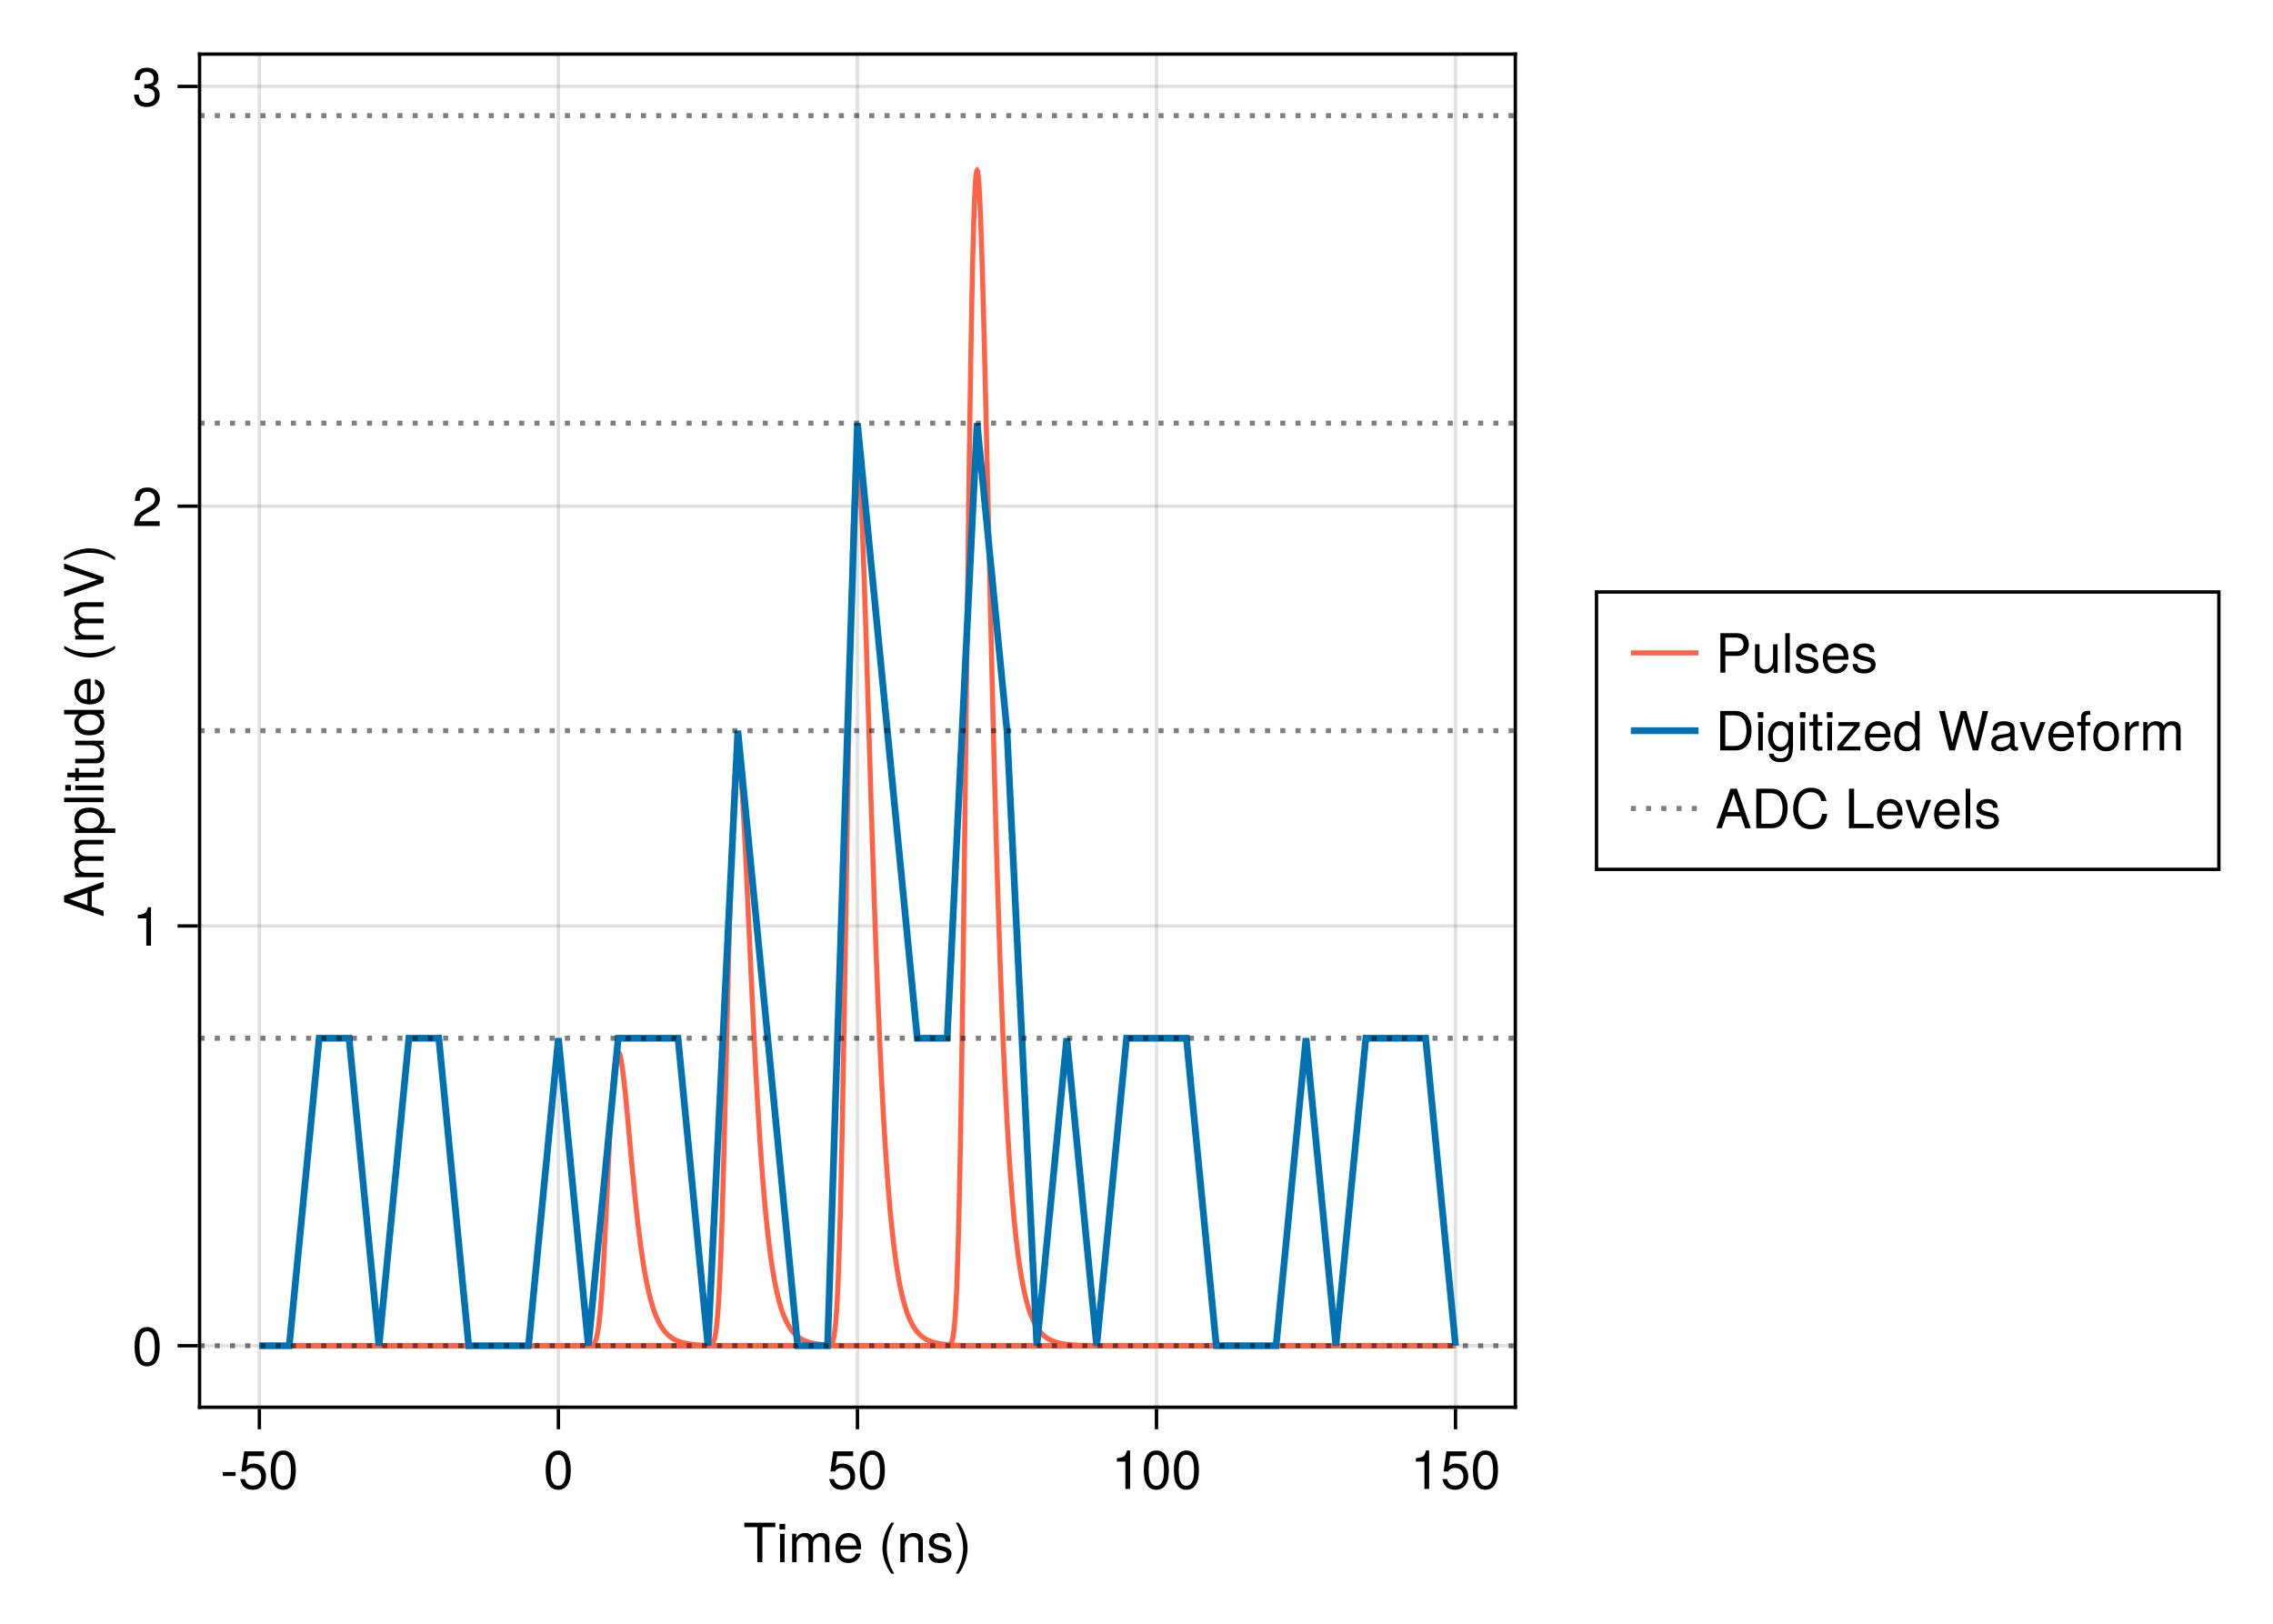 <?xml version="1.0" encoding="UTF-8"?>
<svg xmlns="http://www.w3.org/2000/svg" xmlns:xlink="http://www.w3.org/1999/xlink" width="504pt" height="360pt" viewBox="0 0 504 360" version="1.1">
<defs>
<g>
<symbol overflow="visible" id="glyph0-0-DQe2yUER">
<path style="stroke:none;" d="M 0.234 -8.75 C 0.234 -8.75 0.234 0 0.234 0 C 0.234 0 5.641 0 5.641 0 C 5.641 0 5.641 -8.75 5.641 -8.75 C 5.641 -8.75 0.234 -8.75 0.234 -8.75 Z M 0.859 -0.625 C 0.859 -0.625 0.859 -8.125 0.859 -8.125 C 0.859 -8.125 5.016 -8.125 5.016 -8.125 C 5.016 -8.125 5.016 -0.625 5.016 -0.625 C 5.016 -0.625 0.859 -0.625 0.859 -0.625 Z M 0.859 -0.625 "/>
</symbol>
<symbol overflow="visible" id="glyph0-1-DQe2yUER">
<path style="stroke:none;" d="M 7.109 -7.766 C 7.109 -7.766 4.25 -7.766 4.25 -7.766 C 4.25 -7.766 4.25 0 4.25 0 C 4.25 0 3.125 0 3.125 0 C 3.125 0 3.125 -7.766 3.125 -7.766 C 3.125 -7.766 0.25 -7.766 0.25 -7.766 C 0.25 -7.766 0.25 -8.75 0.25 -8.75 C 0.25 -8.75 7.109 -8.75 7.109 -8.75 C 7.109 -8.75 7.109 -7.766 7.109 -7.766 Z M 7.109 -7.766 "/>
</symbol>
<symbol overflow="visible" id="glyph0-2-DQe2yUER">
<path style="stroke:none;" d="M 6.156 -2.859 C 6.156 -2.859 1.531 -2.859 1.531 -2.859 C 1.547 -1.422 2.328 -0.75 3.375 -0.75 C 4.172 -0.75 4.734 -1.078 5.016 -1.906 C 5.016 -1.906 6.031 -1.906 6.031 -1.906 C 5.766 -0.641 4.781 0.188 3.344 0.188 C 1.578 0.188 0.484 -1.047 0.484 -3.109 C 0.484 -5.172 1.609 -6.469 3.359 -6.469 C 4.531 -6.469 5.5 -5.844 5.906 -4.812 C 6.078 -4.344 6.156 -3.766 6.156 -2.859 Z M 5.094 -3.75 C 5.094 -4.734 4.328 -5.547 3.344 -5.547 C 2.344 -5.547 1.625 -4.781 1.547 -3.672 C 1.547 -3.672 5.078 -3.672 5.078 -3.672 C 5.094 -3.703 5.094 -3.75 5.094 -3.75 Z M 5.094 -3.75 "/>
</symbol>
<symbol overflow="visible" id="glyph0-3-DQe2yUER">
<path style="stroke:none;" d="M 6.078 -4.094 C 6.078 -1.297 5.094 0.188 3.297 0.188 C 1.469 0.188 0.516 -1.297 0.516 -4.156 C 0.516 -7.016 1.469 -8.516 3.297 -8.516 C 5.141 -8.516 6.078 -7.047 6.078 -4.094 Z M 5 -4.188 C 5 -6.469 4.438 -7.578 3.297 -7.578 C 2.156 -7.578 1.594 -6.484 1.594 -4.156 C 1.594 -1.828 2.156 -0.703 3.281 -0.703 C 4.453 -0.703 5 -1.781 5 -4.188 Z M 5 -4.188 "/>
</symbol>
<symbol overflow="visible" id="glyph1-0-DQe2yUER">
<path style="stroke:none;" d="M 0.234 -8.75 C 0.234 -8.75 0.234 0 0.234 0 C 0.234 0 5.641 0 5.641 0 C 5.641 0 5.641 -8.75 5.641 -8.75 C 5.641 -8.75 0.234 -8.75 0.234 -8.75 Z M 0.859 -0.625 C 0.859 -0.625 0.859 -8.125 0.859 -8.125 C 0.859 -8.125 5.016 -8.125 5.016 -8.125 C 5.016 -8.125 5.016 -0.625 5.016 -0.625 C 5.016 -0.625 0.859 -0.625 0.859 -0.625 Z M 0.859 -0.625 "/>
</symbol>
<symbol overflow="visible" id="glyph1-1-DQe2yUER">
<path style="stroke:none;" d="M 1.844 0 C 1.844 0 0.844 0 0.844 0 C 0.844 0 0.844 -6.281 0.844 -6.281 C 0.844 -6.281 1.844 -6.281 1.844 -6.281 C 1.844 -6.281 1.844 0 1.844 0 Z M 1.969 -7.234 C 1.969 -7.234 0.719 -7.234 0.719 -7.234 C 0.719 -7.234 0.719 -8.484 0.719 -8.484 C 0.719 -8.484 1.969 -8.484 1.969 -8.484 C 1.969 -8.484 1.969 -7.234 1.969 -7.234 Z M 1.969 -7.234 "/>
</symbol>
<symbol overflow="visible" id="glyph1-2-DQe2yUER">
<path style="stroke:none;" d="M 9.125 0 C 9.125 0 8.125 0 8.125 0 C 8.125 0 8.125 -4.328 8.125 -4.328 C 8.125 -5.125 7.703 -5.594 6.969 -5.594 C 6.156 -5.594 5.484 -4.859 5.484 -3.953 C 5.484 -3.953 5.484 0 5.484 0 C 5.484 0 4.484 0 4.484 0 C 4.484 0 4.484 -4.328 4.484 -4.328 C 4.484 -5.141 4.062 -5.594 3.328 -5.594 C 2.516 -5.594 1.844 -4.859 1.844 -3.953 C 1.844 -3.953 1.844 0 1.844 0 C 1.844 0 0.859 0 0.859 0 C 0.859 0 0.859 -6.281 0.859 -6.281 C 0.859 -6.281 1.766 -6.281 1.766 -6.281 C 1.766 -6.281 1.766 -5.406 1.766 -5.406 C 2.297 -6.156 2.859 -6.469 3.703 -6.469 C 4.516 -6.469 5.016 -6.188 5.391 -5.516 C 5.969 -6.219 6.484 -6.469 7.312 -6.469 C 8.5 -6.469 9.125 -5.844 9.125 -4.719 C 9.125 -4.719 9.125 0 9.125 0 Z M 9.125 0 "/>
</symbol>
<symbol overflow="visible" id="glyph1-3-DQe2yUER">
<path style="stroke:none;" d=""/>
</symbol>
<symbol overflow="visible" id="glyph1-4-DQe2yUER">
<path style="stroke:none;" d="M 3.484 2.547 C 3.484 2.547 2.828 2.547 2.828 2.547 C 1.625 0.969 0.875 -1.219 0.875 -3.109 C 0.875 -4.984 1.625 -7.172 2.828 -8.75 C 2.828 -8.75 3.484 -8.75 3.484 -8.75 C 2.438 -7.047 1.844 -5.016 1.844 -3.109 C 1.844 -1.188 2.438 0.828 3.484 2.547 Z M 3.484 2.547 "/>
</symbol>
<symbol overflow="visible" id="glyph1-5-DQe2yUER">
<path style="stroke:none;" d="M 5.844 0 C 5.844 0 4.844 0 4.844 0 C 4.844 0 4.844 -4.359 4.844 -4.359 C 4.844 -5.109 4.344 -5.594 3.547 -5.594 C 2.531 -5.594 1.844 -4.75 1.844 -3.469 C 1.844 -3.469 1.844 0 1.844 0 C 1.844 0 0.844 0 0.844 0 C 0.844 0 0.844 -6.281 0.844 -6.281 C 0.844 -6.281 1.766 -6.281 1.766 -6.281 C 1.766 -6.281 1.766 -5.234 1.766 -5.234 C 2.312 -6.109 2.922 -6.469 3.859 -6.469 C 5.062 -6.469 5.844 -5.797 5.844 -4.75 C 5.844 -4.75 5.844 0 5.844 0 Z M 5.844 0 "/>
</symbol>
<symbol overflow="visible" id="glyph1-6-DQe2yUER">
<path style="stroke:none;" d="M 5.516 -1.766 C 5.516 -0.547 4.5 0.188 2.922 0.188 C 1.266 0.188 0.453 -0.469 0.406 -1.922 C 0.406 -1.922 1.469 -1.922 1.469 -1.922 C 1.594 -0.953 2.094 -0.75 3 -0.75 C 3.875 -0.75 4.469 -1.094 4.469 -1.688 C 4.469 -2.141 4.188 -2.344 3.484 -2.516 C 3.484 -2.516 2.562 -2.734 2.562 -2.734 C 1.062 -3.094 0.562 -3.562 0.562 -4.547 C 0.562 -5.719 1.516 -6.469 2.969 -6.469 C 4.422 -6.469 5.25 -5.766 5.25 -4.531 C 5.25 -4.531 4.203 -4.531 4.203 -4.531 C 4.172 -5.203 3.75 -5.547 2.938 -5.547 C 2.125 -5.547 1.609 -5.172 1.609 -4.594 C 1.609 -4.156 1.953 -3.891 2.766 -3.703 C 2.766 -3.703 3.734 -3.469 3.734 -3.469 C 4.984 -3.172 5.516 -2.703 5.516 -1.766 Z M 5.516 -1.766 "/>
</symbol>
<symbol overflow="visible" id="glyph1-7-DQe2yUER">
<path style="stroke:none;" d="M 3.078 -3.094 C 3.078 -1.219 2.312 0.969 1.109 2.547 C 1.109 2.547 0.453 2.547 0.453 2.547 C 1.516 0.844 2.094 -1.188 2.094 -3.094 C 2.094 -5.016 1.516 -7.031 0.453 -8.75 C 0.453 -8.75 1.109 -8.75 1.109 -8.75 C 2.312 -7.172 3.078 -4.984 3.078 -3.094 Z M 3.078 -3.094 "/>
</symbol>
<symbol overflow="visible" id="glyph1-8-DQe2yUER">
<path style="stroke:none;" d="M 3.406 -2.875 C 3.406 -2.875 0.547 -2.875 0.547 -2.875 C 0.547 -2.875 0.547 -3.75 0.547 -3.75 C 0.547 -3.75 3.406 -3.75 3.406 -3.75 C 3.406 -3.75 3.406 -2.875 3.406 -2.875 Z M 3.406 -2.875 "/>
</symbol>
<symbol overflow="visible" id="glyph1-9-DQe2yUER">
<path style="stroke:none;" d="M 6.078 -4.094 C 6.078 -1.297 5.094 0.188 3.297 0.188 C 1.469 0.188 0.516 -1.297 0.516 -4.156 C 0.516 -7.016 1.469 -8.516 3.297 -8.516 C 5.141 -8.516 6.078 -7.047 6.078 -4.094 Z M 5 -4.188 C 5 -6.469 4.438 -7.578 3.297 -7.578 C 2.156 -7.578 1.594 -6.484 1.594 -4.156 C 1.594 -1.828 2.156 -0.703 3.281 -0.703 C 4.453 -0.703 5 -1.781 5 -4.188 Z M 5 -4.188 "/>
</symbol>
<symbol overflow="visible" id="glyph1-1-DQe2yUER0">
<path style="stroke:none;" d="M 6.156 -2.812 C 6.156 -1.016 4.953 0.188 3.234 0.188 C 1.734 0.188 0.766 -0.484 0.422 -2.188 C 0.422 -2.188 1.469 -2.188 1.469 -2.188 C 1.734 -1.219 2.297 -0.75 3.219 -0.75 C 4.375 -0.75 5.078 -1.453 5.078 -2.672 C 5.078 -3.938 4.359 -4.672 3.219 -4.672 C 2.562 -4.672 2.141 -4.469 1.656 -3.875 C 1.656 -3.875 0.688 -3.875 0.688 -3.875 C 0.688 -3.875 1.312 -8.328 1.312 -8.328 C 1.312 -8.328 5.719 -8.328 5.719 -8.328 C 5.719 -8.328 5.719 -7.281 5.719 -7.281 C 5.719 -7.281 2.172 -7.281 2.172 -7.281 C 2.172 -7.281 1.844 -5.094 1.844 -5.094 C 2.328 -5.453 2.812 -5.609 3.406 -5.609 C 5.047 -5.609 6.156 -4.5 6.156 -2.812 Z M 6.156 -2.812 "/>
</symbol>
<symbol overflow="visible" id="glyph1-1-DQe2yUER1">
<path style="stroke:none;" d="M 4.156 0 C 4.156 0 3.109 0 3.109 0 C 3.109 0 3.109 -6.062 3.109 -6.062 C 3.109 -6.062 1.219 -6.062 1.219 -6.062 C 1.219 -6.062 1.219 -6.812 1.219 -6.812 C 2.859 -7.016 3.094 -7.203 3.469 -8.516 C 3.469 -8.516 4.156 -8.516 4.156 -8.516 C 4.156 -8.516 4.156 0 4.156 0 Z M 4.156 0 "/>
</symbol>
<symbol overflow="visible" id="glyph2-0-DQe2yUER">
<path style="stroke:none;" d="M 0.234 -8.75 C 0.234 -8.75 0.234 0 0.234 0 C 0.234 0 5.641 0 5.641 0 C 5.641 0 5.641 -8.75 5.641 -8.75 C 5.641 -8.75 0.234 -8.75 0.234 -8.75 Z M 0.859 -0.625 C 0.859 -0.625 0.859 -8.125 0.859 -8.125 C 0.859 -8.125 5.016 -8.125 5.016 -8.125 C 5.016 -8.125 5.016 -0.625 5.016 -0.625 C 5.016 -0.625 0.859 -0.625 0.859 -0.625 Z M 0.859 -0.625 "/>
</symbol>
<symbol overflow="visible" id="glyph2-1-DQe2yUER">
<path style="stroke:none;" d="M 6.156 -2.812 C 6.156 -1.016 4.953 0.188 3.234 0.188 C 1.734 0.188 0.766 -0.484 0.422 -2.188 C 0.422 -2.188 1.469 -2.188 1.469 -2.188 C 1.734 -1.219 2.297 -0.75 3.219 -0.75 C 4.375 -0.75 5.078 -1.453 5.078 -2.672 C 5.078 -3.938 4.359 -4.672 3.219 -4.672 C 2.562 -4.672 2.141 -4.469 1.656 -3.875 C 1.656 -3.875 0.688 -3.875 0.688 -3.875 C 0.688 -3.875 1.312 -8.328 1.312 -8.328 C 1.312 -8.328 5.719 -8.328 5.719 -8.328 C 5.719 -8.328 5.719 -7.281 5.719 -7.281 C 5.719 -7.281 2.172 -7.281 2.172 -7.281 C 2.172 -7.281 1.844 -5.094 1.844 -5.094 C 2.328 -5.453 2.812 -5.609 3.406 -5.609 C 5.047 -5.609 6.156 -4.5 6.156 -2.812 Z M 6.156 -2.812 "/>
</symbol>
<symbol overflow="visible" id="glyph3-0-DQe2yUER">
<path style="stroke:none;" d="M 0.234 -8.75 C 0.234 -8.75 0.234 0 0.234 0 C 0.234 0 5.641 0 5.641 0 C 5.641 0 5.641 -8.75 5.641 -8.75 C 5.641 -8.75 0.234 -8.75 0.234 -8.75 Z M 0.859 -0.625 C 0.859 -0.625 0.859 -8.125 0.859 -8.125 C 0.859 -8.125 5.016 -8.125 5.016 -8.125 C 5.016 -8.125 5.016 -0.625 5.016 -0.625 C 5.016 -0.625 0.859 -0.625 0.859 -0.625 Z M 0.859 -0.625 "/>
</symbol>
<symbol overflow="visible" id="glyph3-1-DQe2yUER">
<path style="stroke:none;" d="M 6.078 -4.094 C 6.078 -1.297 5.094 0.188 3.297 0.188 C 1.469 0.188 0.516 -1.297 0.516 -4.156 C 0.516 -7.016 1.469 -8.516 3.297 -8.516 C 5.141 -8.516 6.078 -7.047 6.078 -4.094 Z M 5 -4.188 C 5 -6.469 4.438 -7.578 3.297 -7.578 C 2.156 -7.578 1.594 -6.484 1.594 -4.156 C 1.594 -1.828 2.156 -0.703 3.281 -0.703 C 4.453 -0.703 5 -1.781 5 -4.188 Z M 5 -4.188 "/>
</symbol>
<symbol overflow="visible" id="glyph4-0-DQe2yUER">
<path style="stroke:none;" d="M 0.234 -8.75 C 0.234 -8.75 0.234 0 0.234 0 C 0.234 0 5.641 0 5.641 0 C 5.641 0 5.641 -8.75 5.641 -8.75 C 5.641 -8.75 0.234 -8.75 0.234 -8.75 Z M 0.859 -0.625 C 0.859 -0.625 0.859 -8.125 0.859 -8.125 C 0.859 -8.125 5.016 -8.125 5.016 -8.125 C 5.016 -8.125 5.016 -0.625 5.016 -0.625 C 5.016 -0.625 0.859 -0.625 0.859 -0.625 Z M 0.859 -0.625 "/>
</symbol>
<symbol overflow="visible" id="glyph4-1-DQe2yUER">
<path style="stroke:none;" d="M 6.078 -4.094 C 6.078 -1.297 5.094 0.188 3.297 0.188 C 1.469 0.188 0.516 -1.297 0.516 -4.156 C 0.516 -7.016 1.469 -8.516 3.297 -8.516 C 5.141 -8.516 6.078 -7.047 6.078 -4.094 Z M 5 -4.188 C 5 -6.469 4.438 -7.578 3.297 -7.578 C 2.156 -7.578 1.594 -6.484 1.594 -4.156 C 1.594 -1.828 2.156 -0.703 3.281 -0.703 C 4.453 -0.703 5 -1.781 5 -4.188 Z M 5 -4.188 "/>
</symbol>
<symbol overflow="visible" id="glyph5-0-DQe2yUER">
<path style="stroke:none;" d="M 0.234 -8.75 C 0.234 -8.75 0.234 0 0.234 0 C 0.234 0 5.641 0 5.641 0 C 5.641 0 5.641 -8.75 5.641 -8.75 C 5.641 -8.75 0.234 -8.75 0.234 -8.75 Z M 0.859 -0.625 C 0.859 -0.625 0.859 -8.125 0.859 -8.125 C 0.859 -8.125 5.016 -8.125 5.016 -8.125 C 5.016 -8.125 5.016 -0.625 5.016 -0.625 C 5.016 -0.625 0.859 -0.625 0.859 -0.625 Z M 0.859 -0.625 "/>
</symbol>
<symbol overflow="visible" id="glyph5-1-DQe2yUER">
<path style="stroke:none;" d="M 4.156 0 C 4.156 0 3.109 0 3.109 0 C 3.109 0 3.109 -6.062 3.109 -6.062 C 3.109 -6.062 1.219 -6.062 1.219 -6.062 C 1.219 -6.062 1.219 -6.812 1.219 -6.812 C 2.859 -7.016 3.094 -7.203 3.469 -8.516 C 3.469 -8.516 4.156 -8.516 4.156 -8.516 C 4.156 -8.516 4.156 0 4.156 0 Z M 4.156 0 "/>
</symbol>
<symbol overflow="visible" id="glyph6-0-DQe2yUER">
<path style="stroke:none;" d="M -8.75 -0.234 C -8.75 -0.234 0 -0.234 0 -0.234 C 0 -0.234 0 -5.641 0 -5.641 C 0 -5.641 -8.75 -5.641 -8.75 -5.641 C -8.75 -5.641 -8.75 -0.234 -8.75 -0.234 Z M -0.625 -0.859 C -0.625 -0.859 -8.125 -0.859 -8.125 -0.859 C -8.125 -0.859 -8.125 -5.016 -8.125 -5.016 C -8.125 -5.016 -0.625 -5.016 -0.625 -5.016 C -0.625 -5.016 -0.625 -0.859 -0.625 -0.859 Z M -0.625 -0.859 "/>
</symbol>
<symbol overflow="visible" id="glyph6-1-DQe2yUER">
<path style="stroke:none;" d="M 0 -7.844 C 0 -7.844 0 -6.594 0 -6.594 C 0 -6.594 -2.625 -5.688 -2.625 -5.688 C -2.625 -5.688 -2.625 -2.312 -2.625 -2.312 C -2.625 -2.312 0 -1.391 0 -1.391 C 0 -1.391 0 -0.203 0 -0.203 C 0 -0.203 -8.75 -3.328 -8.75 -3.328 C -8.75 -3.328 -8.75 -4.766 -8.75 -4.766 C -8.75 -4.766 0 -7.844 0 -7.844 Z M -3.562 -5.375 C -3.562 -5.375 -7.547 -4.031 -7.547 -4.031 C -7.547 -4.031 -3.562 -2.594 -3.562 -2.594 C -3.562 -2.594 -3.562 -5.375 -3.562 -5.375 Z M -3.562 -5.375 "/>
</symbol>
<symbol overflow="visible" id="glyph6-2-DQe2yUER">
<path style="stroke:none;" d="M 0 -9.125 C 0 -9.125 0 -8.125 0 -8.125 C 0 -8.125 -4.328 -8.125 -4.328 -8.125 C -5.125 -8.125 -5.594 -7.703 -5.594 -6.969 C -5.594 -6.156 -4.859 -5.484 -3.953 -5.484 C -3.953 -5.484 0 -5.484 0 -5.484 C 0 -5.484 0 -4.484 0 -4.484 C 0 -4.484 -4.328 -4.484 -4.328 -4.484 C -5.141 -4.484 -5.594 -4.062 -5.594 -3.328 C -5.594 -2.516 -4.859 -1.844 -3.953 -1.844 C -3.953 -1.844 0 -1.844 0 -1.844 C 0 -1.844 0 -0.859 0 -0.859 C 0 -0.859 -6.281 -0.859 -6.281 -0.859 C -6.281 -0.859 -6.281 -1.766 -6.281 -1.766 C -6.281 -1.766 -5.406 -1.766 -5.406 -1.766 C -6.156 -2.297 -6.469 -2.859 -6.469 -3.703 C -6.469 -4.516 -6.188 -5.016 -5.516 -5.391 C -6.219 -5.969 -6.469 -6.484 -6.469 -7.312 C -6.469 -8.5 -5.844 -9.125 -4.719 -9.125 C -4.719 -9.125 0 -9.125 0 -9.125 Z M 0 -9.125 "/>
</symbol>
<symbol overflow="visible" id="glyph7-0-DQe2yUER">
<path style="stroke:none;" d="M -8.75 -0.234 C -8.75 -0.234 0 -0.234 0 -0.234 C 0 -0.234 0 -5.641 0 -5.641 C 0 -5.641 -8.75 -5.641 -8.75 -5.641 C -8.75 -5.641 -8.75 -0.234 -8.75 -0.234 Z M -0.625 -0.859 C -0.625 -0.859 -8.125 -0.859 -8.125 -0.859 C -8.125 -0.859 -8.125 -5.016 -8.125 -5.016 C -8.125 -5.016 -0.625 -5.016 -0.625 -5.016 C -0.625 -5.016 -0.625 -0.859 -0.625 -0.859 Z M -0.625 -0.859 "/>
</symbol>
<symbol overflow="visible" id="glyph7-1-DQe2yUER">
<path style="stroke:none;" d="M -3.078 -6.281 C -1.078 -6.281 0.188 -5.203 0.188 -3.594 C 0.188 -2.766 -0.109 -2.188 -0.75 -1.656 C -0.75 -1.656 2.609 -1.656 2.609 -1.656 C 2.609 -1.656 2.609 -0.656 2.609 -0.656 C 2.609 -0.656 -6.281 -0.656 -6.281 -0.656 C -6.281 -0.656 -6.281 -1.578 -6.281 -1.578 C -6.281 -1.578 -5.344 -1.578 -5.344 -1.578 C -6.078 -2.047 -6.469 -2.719 -6.469 -3.578 C -6.469 -5.25 -5.203 -6.281 -3.078 -6.281 Z M -3.109 -5.234 C -4.609 -5.234 -5.531 -4.516 -5.531 -3.406 C -5.531 -2.359 -4.578 -1.656 -3.094 -1.656 C -1.625 -1.656 -0.75 -2.359 -0.75 -3.406 C -0.75 -4.5 -1.688 -5.234 -3.109 -5.234 Z M -3.109 -5.234 "/>
</symbol>
<symbol overflow="visible" id="glyph7-2-DQe2yUER">
<path style="stroke:none;" d="M 0 -1.844 C 0 -1.844 0 -0.844 0 -0.844 C 0 -0.844 -6.281 -0.844 -6.281 -0.844 C -6.281 -0.844 -6.281 -1.844 -6.281 -1.844 C -6.281 -1.844 0 -1.844 0 -1.844 Z M -7.234 -1.969 C -7.234 -1.969 -7.234 -0.719 -7.234 -0.719 C -7.234 -0.719 -8.484 -0.719 -8.484 -0.719 C -8.484 -0.719 -8.484 -1.969 -8.484 -1.969 C -8.484 -1.969 -7.234 -1.969 -7.234 -1.969 Z M -7.234 -1.969 "/>
</symbol>
<symbol overflow="visible" id="glyph7-3-DQe2yUER">
<path style="stroke:none;" d="M 0 -5.781 C 0 -5.781 0 -4.891 0 -4.891 C 0 -4.891 -0.969 -4.891 -0.969 -4.891 C -0.141 -4.297 0.188 -3.703 0.188 -2.781 C 0.188 -1.562 -0.484 -0.781 -1.531 -0.781 C -1.531 -0.781 -6.281 -0.781 -6.281 -0.781 C -6.281 -0.781 -6.281 -1.781 -6.281 -1.781 C -6.281 -1.781 -1.938 -1.781 -1.938 -1.781 C -1.172 -1.781 -0.703 -2.281 -0.703 -3.078 C -0.703 -4.109 -1.531 -4.781 -2.812 -4.781 C -2.812 -4.781 -6.281 -4.781 -6.281 -4.781 C -6.281 -4.781 -6.281 -5.781 -6.281 -5.781 C -6.281 -5.781 0 -5.781 0 -5.781 Z M 0 -5.781 "/>
</symbol>
<symbol overflow="visible" id="glyph7-4-DQe2yUER">
<path style="stroke:none;" d="M 2.547 -3.484 C 2.547 -3.484 2.547 -2.828 2.547 -2.828 C 0.969 -1.625 -1.219 -0.875 -3.109 -0.875 C -4.984 -0.875 -7.172 -1.625 -8.75 -2.828 C -8.75 -2.828 -8.75 -3.484 -8.75 -3.484 C -7.047 -2.438 -5.016 -1.844 -3.109 -1.844 C -1.188 -1.844 0.828 -2.438 2.547 -3.484 Z M 2.547 -3.484 "/>
</symbol>
<symbol overflow="visible" id="glyph7-5-DQe2yUER">
<path style="stroke:none;" d="M -3.094 -3.078 C -1.219 -3.078 0.969 -2.312 2.547 -1.109 C 2.547 -1.109 2.547 -0.453 2.547 -0.453 C 0.844 -1.516 -1.188 -2.094 -3.094 -2.094 C -5.016 -2.094 -7.031 -1.516 -8.75 -0.453 C -8.75 -0.453 -8.75 -1.109 -8.75 -1.109 C -7.172 -2.312 -4.984 -3.078 -3.094 -3.078 Z M -3.094 -3.078 "/>
</symbol>
<symbol overflow="visible" id="glyph8-0-DQe2yUER">
<path style="stroke:none;" d="M -8.75 -0.234 C -8.75 -0.234 0 -0.234 0 -0.234 C 0 -0.234 0 -5.641 0 -5.641 C 0 -5.641 -8.75 -5.641 -8.75 -5.641 C -8.75 -5.641 -8.75 -0.234 -8.75 -0.234 Z M -0.625 -0.859 C -0.625 -0.859 -8.125 -0.859 -8.125 -0.859 C -8.125 -0.859 -8.125 -5.016 -8.125 -5.016 C -8.125 -5.016 -0.625 -5.016 -0.625 -5.016 C -0.625 -5.016 -0.625 -0.859 -0.625 -0.859 Z M -0.625 -0.859 "/>
</symbol>
<symbol overflow="visible" id="glyph8-1-DQe2yUER">
<path style="stroke:none;" d="M 0 -1.812 C 0 -1.812 0 -0.812 0 -0.812 C 0 -0.812 -8.75 -0.812 -8.75 -0.812 C -8.75 -0.812 -8.75 -1.812 -8.75 -1.812 C -8.75 -1.812 0 -1.812 0 -1.812 Z M 0 -1.812 "/>
</symbol>
<symbol overflow="visible" id="glyph8-2-DQe2yUER">
<path style="stroke:none;" d="M 0 -3.047 C 0.062 -2.719 0.078 -2.469 0.078 -2.234 C 0.078 -1.453 -0.281 -1.016 -0.906 -1.016 C -0.906 -1.016 -5.469 -1.016 -5.469 -1.016 C -5.469 -1.016 -5.469 -0.172 -5.469 -0.172 C -5.469 -0.172 -6.281 -0.172 -6.281 -0.172 C -6.281 -0.172 -6.281 -1.016 -6.281 -1.016 C -6.281 -1.016 -8.016 -1.016 -8.016 -1.016 C -8.016 -1.016 -8.016 -2.016 -8.016 -2.016 C -8.016 -2.016 -6.281 -2.016 -6.281 -2.016 C -6.281 -2.016 -6.281 -3.047 -6.281 -3.047 C -6.281 -3.047 -5.469 -3.047 -5.469 -3.047 C -5.469 -3.047 -5.469 -2.016 -5.469 -2.016 C -5.469 -2.016 -1.359 -2.016 -1.359 -2.016 C -0.906 -2.016 -0.797 -2.141 -0.797 -2.562 C -0.797 -2.766 -0.797 -2.922 -0.844 -3.047 C -0.844 -3.047 0 -3.047 0 -3.047 Z M 0 -3.047 "/>
</symbol>
<symbol overflow="visible" id="glyph8-3-DQe2yUER">
<path style="stroke:none;" d="M 0 -5.938 C 0 -5.938 0 -5.047 0 -5.047 C 0 -5.047 -0.922 -5.047 -0.922 -5.047 C -0.141 -4.516 0.188 -3.906 0.188 -3.047 C 0.188 -1.359 -1.078 -0.312 -3.203 -0.312 C -5.203 -0.312 -6.469 -1.375 -6.469 -3.016 C -6.469 -3.859 -6.125 -4.531 -5.5 -4.938 C -5.5 -4.938 -8.75 -4.938 -8.75 -4.938 C -8.75 -4.938 -8.75 -5.938 -8.75 -5.938 C -8.75 -5.938 0 -5.938 0 -5.938 Z M -3.125 -4.938 C -4.578 -4.938 -5.531 -4.266 -5.531 -3.188 C -5.531 -2.094 -4.609 -1.359 -3.141 -1.359 C -1.688 -1.359 -0.75 -2.094 -0.75 -3.188 C -0.75 -4.25 -1.672 -4.938 -3.125 -4.938 Z M -3.125 -4.938 "/>
</symbol>
<symbol overflow="visible" id="glyph8-4-DQe2yUER">
<path style="stroke:none;" d="M -2.859 -6.156 C -2.859 -6.156 -2.859 -1.531 -2.859 -1.531 C -1.422 -1.547 -0.75 -2.328 -0.75 -3.375 C -0.75 -4.172 -1.078 -4.734 -1.906 -5.016 C -1.906 -5.016 -1.906 -6.031 -1.906 -6.031 C -0.641 -5.766 0.188 -4.781 0.188 -3.344 C 0.188 -1.578 -1.047 -0.484 -3.109 -0.484 C -5.172 -0.484 -6.469 -1.609 -6.469 -3.359 C -6.469 -4.531 -5.844 -5.5 -4.812 -5.906 C -4.344 -6.078 -3.766 -6.156 -2.859 -6.156 Z M -3.75 -5.094 C -4.734 -5.094 -5.547 -4.328 -5.547 -3.344 C -5.547 -2.344 -4.781 -1.625 -3.672 -1.547 C -3.672 -1.547 -3.672 -5.078 -3.672 -5.078 C -3.703 -5.094 -3.75 -5.094 -3.75 -5.094 Z M -3.75 -5.094 "/>
</symbol>
<symbol overflow="visible" id="glyph8-5-DQe2yUER">
<path style="stroke:none;" d="M -8.75 -7.734 C -8.75 -7.734 0 -4.703 0 -4.703 C 0 -4.703 0 -3.5 0 -3.5 C 0 -3.5 -8.75 -0.359 -8.75 -0.359 C -8.75 -0.359 -8.75 -1.562 -8.75 -1.562 C -8.75 -1.562 -1.344 -4.125 -1.344 -4.125 C -1.344 -4.125 -8.75 -6.547 -8.75 -6.547 C -8.75 -6.547 -8.75 -7.734 -8.75 -7.734 Z M -8.75 -7.734 "/>
</symbol>
<symbol overflow="visible" id="glyph9-0-DQe2yUER">
<path style="stroke:none;" d="M -8.75 -0.234 C -8.75 -0.234 0 -0.234 0 -0.234 C 0 -0.234 0 -5.641 0 -5.641 C 0 -5.641 -8.75 -5.641 -8.75 -5.641 C -8.75 -5.641 -8.75 -0.234 -8.75 -0.234 Z M -0.625 -0.859 C -0.625 -0.859 -8.125 -0.859 -8.125 -0.859 C -8.125 -0.859 -8.125 -5.016 -8.125 -5.016 C -8.125 -5.016 -0.625 -5.016 -0.625 -5.016 C -0.625 -5.016 -0.625 -0.859 -0.625 -0.859 Z M -0.625 -0.859 "/>
</symbol>
<symbol overflow="visible" id="glyph9-1-DQe2yUER">
<path style="stroke:none;" d=""/>
</symbol>
<symbol overflow="visible" id="glyph9-2-DQe2yUER">
<path style="stroke:none;" d="M 0 -9.125 C 0 -9.125 0 -8.125 0 -8.125 C 0 -8.125 -4.328 -8.125 -4.328 -8.125 C -5.125 -8.125 -5.594 -7.703 -5.594 -6.969 C -5.594 -6.156 -4.859 -5.484 -3.953 -5.484 C -3.953 -5.484 0 -5.484 0 -5.484 C 0 -5.484 0 -4.484 0 -4.484 C 0 -4.484 -4.328 -4.484 -4.328 -4.484 C -5.141 -4.484 -5.594 -4.062 -5.594 -3.328 C -5.594 -2.516 -4.859 -1.844 -3.953 -1.844 C -3.953 -1.844 0 -1.844 0 -1.844 C 0 -1.844 0 -0.859 0 -0.859 C 0 -0.859 -6.281 -0.859 -6.281 -0.859 C -6.281 -0.859 -6.281 -1.766 -6.281 -1.766 C -6.281 -1.766 -5.406 -1.766 -5.406 -1.766 C -6.156 -2.297 -6.469 -2.859 -6.469 -3.703 C -6.469 -4.516 -6.188 -5.016 -5.516 -5.391 C -6.219 -5.969 -6.469 -6.484 -6.469 -7.312 C -6.469 -8.5 -5.844 -9.125 -4.719 -9.125 C -4.719 -9.125 0 -9.125 0 -9.125 Z M 0 -9.125 "/>
</symbol>
<symbol overflow="visible" id="glyph10-0-DQe2yUER">
<path style="stroke:none;" d="M 0.234 -8.75 C 0.234 -8.75 0.234 0 0.234 0 C 0.234 0 5.641 0 5.641 0 C 5.641 0 5.641 -8.75 5.641 -8.75 C 5.641 -8.75 0.234 -8.75 0.234 -8.75 Z M 0.859 -0.625 C 0.859 -0.625 0.859 -8.125 0.859 -8.125 C 0.859 -8.125 5.016 -8.125 5.016 -8.125 C 5.016 -8.125 5.016 -0.625 5.016 -0.625 C 5.016 -0.625 0.859 -0.625 0.859 -0.625 Z M 0.859 -0.625 "/>
</symbol>
<symbol overflow="visible" id="glyph10-1-DQe2yUER">
<path style="stroke:none;" d="M 6.078 -4.094 C 6.078 -1.297 5.094 0.188 3.297 0.188 C 1.469 0.188 0.516 -1.297 0.516 -4.156 C 0.516 -7.016 1.469 -8.516 3.297 -8.516 C 5.141 -8.516 6.078 -7.047 6.078 -4.094 Z M 5 -4.188 C 5 -6.469 4.438 -7.578 3.297 -7.578 C 2.156 -7.578 1.594 -6.484 1.594 -4.156 C 1.594 -1.828 2.156 -0.703 3.281 -0.703 C 4.453 -0.703 5 -1.781 5 -4.188 Z M 5 -4.188 "/>
</symbol>
<symbol overflow="visible" id="glyph11-0-DQe2yUER">
<path style="stroke:none;" d="M 0.234 -8.75 C 0.234 -8.75 0.234 0 0.234 0 C 0.234 0 5.641 0 5.641 0 C 5.641 0 5.641 -8.75 5.641 -8.75 C 5.641 -8.75 0.234 -8.75 0.234 -8.75 Z M 0.859 -0.625 C 0.859 -0.625 0.859 -8.125 0.859 -8.125 C 0.859 -8.125 5.016 -8.125 5.016 -8.125 C 5.016 -8.125 5.016 -0.625 5.016 -0.625 C 5.016 -0.625 0.859 -0.625 0.859 -0.625 Z M 0.859 -0.625 "/>
</symbol>
<symbol overflow="visible" id="glyph11-1-DQe2yUER">
<path style="stroke:none;" d="M 4.156 0 C 4.156 0 3.109 0 3.109 0 C 3.109 0 3.109 -6.062 3.109 -6.062 C 3.109 -6.062 1.219 -6.062 1.219 -6.062 C 1.219 -6.062 1.219 -6.812 1.219 -6.812 C 2.859 -7.016 3.094 -7.203 3.469 -8.516 C 3.469 -8.516 4.156 -8.516 4.156 -8.516 C 4.156 -8.516 4.156 0 4.156 0 Z M 4.156 0 "/>
</symbol>
<symbol overflow="visible" id="glyph12-0-DQe2yUER">
<path style="stroke:none;" d="M 0.234 -8.75 C 0.234 -8.75 0.234 0 0.234 0 C 0.234 0 5.641 0 5.641 0 C 5.641 0 5.641 -8.75 5.641 -8.75 C 5.641 -8.75 0.234 -8.75 0.234 -8.75 Z M 0.859 -0.625 C 0.859 -0.625 0.859 -8.125 0.859 -8.125 C 0.859 -8.125 5.016 -8.125 5.016 -8.125 C 5.016 -8.125 5.016 -0.625 5.016 -0.625 C 5.016 -0.625 0.859 -0.625 0.859 -0.625 Z M 0.859 -0.625 "/>
</symbol>
<symbol overflow="visible" id="glyph12-1-DQe2yUER">
<path style="stroke:none;" d="M 6.125 -6.016 C 6.125 -4.969 5.516 -4.078 4.328 -3.438 C 4.328 -3.438 3.125 -2.797 3.125 -2.797 C 2.094 -2.188 1.703 -1.734 1.594 -1.047 C 1.594 -1.047 6.078 -1.047 6.078 -1.047 C 6.078 -1.047 6.078 0 6.078 0 C 6.078 0 0.406 0 0.406 0 C 0.5 -1.875 1.016 -2.672 2.797 -3.688 C 2.797 -3.688 3.906 -4.312 3.906 -4.312 C 4.656 -4.734 5.047 -5.312 5.047 -5.984 C 5.047 -6.906 4.328 -7.578 3.375 -7.578 C 2.328 -7.578 1.734 -6.984 1.656 -5.562 C 1.656 -5.562 0.594 -5.562 0.594 -5.562 C 0.656 -7.625 1.672 -8.516 3.406 -8.516 C 5.016 -8.516 6.125 -7.453 6.125 -6.016 Z M 6.125 -6.016 "/>
</symbol>
<symbol overflow="visible" id="glyph13-0-DQe2yUER">
<path style="stroke:none;" d="M 0.234 -8.75 C 0.234 -8.75 0.234 0 0.234 0 C 0.234 0 5.641 0 5.641 0 C 5.641 0 5.641 -8.75 5.641 -8.75 C 5.641 -8.75 0.234 -8.75 0.234 -8.75 Z M 0.859 -0.625 C 0.859 -0.625 0.859 -8.125 0.859 -8.125 C 0.859 -8.125 5.016 -8.125 5.016 -8.125 C 5.016 -8.125 5.016 -0.625 5.016 -0.625 C 5.016 -0.625 0.859 -0.625 0.859 -0.625 Z M 0.859 -0.625 "/>
</symbol>
<symbol overflow="visible" id="glyph13-1-DQe2yUER">
<path style="stroke:none;" d="M 6.078 -2.469 C 6.078 -0.859 4.938 0.188 3.188 0.188 C 1.453 0.188 0.516 -0.672 0.391 -2.562 C 0.391 -2.562 1.438 -2.562 1.438 -2.562 C 1.516 -1.328 2.078 -0.75 3.234 -0.75 C 4.328 -0.75 4.984 -1.391 4.984 -2.453 C 4.984 -3.406 4.391 -3.953 3.234 -3.953 C 3.234 -3.953 2.656 -3.953 2.656 -3.953 C 2.656 -3.953 2.656 -4.844 2.656 -4.844 C 4.344 -4.844 4.734 -5.219 4.734 -6.125 C 4.734 -7.031 4.172 -7.578 3.234 -7.578 C 2.156 -7.578 1.641 -7.016 1.625 -5.766 C 1.625 -5.766 0.562 -5.766 0.562 -5.766 C 0.594 -7.578 1.516 -8.516 3.234 -8.516 C 4.844 -8.516 5.812 -7.625 5.812 -6.172 C 5.812 -5.312 5.422 -4.766 4.625 -4.453 C 5.656 -4.109 6.078 -3.5 6.078 -2.469 Z M 6.078 -2.469 "/>
</symbol>
<symbol overflow="visible" id="glyph14-0-DQe2yUER">
<path style="stroke:none;" d="M 0.234 -8.75 C 0.234 -8.75 0.234 0 0.234 0 C 0.234 0 5.641 0 5.641 0 C 5.641 0 5.641 -8.75 5.641 -8.75 C 5.641 -8.75 0.234 -8.75 0.234 -8.75 Z M 0.859 -0.625 C 0.859 -0.625 0.859 -8.125 0.859 -8.125 C 0.859 -8.125 5.016 -8.125 5.016 -8.125 C 5.016 -8.125 5.016 -0.625 5.016 -0.625 C 5.016 -0.625 0.859 -0.625 0.859 -0.625 Z M 0.859 -0.625 "/>
</symbol>
<symbol overflow="visible" id="glyph14-1-DQe2yUER">
<path style="stroke:none;" d="M 7.406 -6.188 C 7.406 -4.734 6.391 -3.703 4.953 -3.703 C 4.953 -3.703 2.203 -3.703 2.203 -3.703 C 2.203 -3.703 2.203 0 2.203 0 C 2.203 0 1.094 0 1.094 0 C 1.094 0 1.094 -8.75 1.094 -8.75 C 1.094 -8.75 4.703 -8.75 4.703 -8.75 C 6.438 -8.75 7.406 -7.828 7.406 -6.188 Z M 6.234 -6.234 C 6.234 -7.188 5.609 -7.766 4.531 -7.766 C 4.531 -7.766 2.203 -7.766 2.203 -7.766 C 2.203 -7.766 2.203 -4.688 2.203 -4.688 C 2.203 -4.688 4.531 -4.688 4.531 -4.688 C 5.609 -4.688 6.234 -5.266 6.234 -6.234 Z M 6.234 -6.234 "/>
</symbol>
<symbol overflow="visible" id="glyph14-2-DQe2yUER">
<path style="stroke:none;" d="M 5.781 0 C 5.781 0 4.891 0 4.891 0 C 4.891 0 4.891 -0.969 4.891 -0.969 C 4.297 -0.141 3.703 0.188 2.781 0.188 C 1.562 0.188 0.781 -0.484 0.781 -1.531 C 0.781 -1.531 0.781 -6.281 0.781 -6.281 C 0.781 -6.281 1.781 -6.281 1.781 -6.281 C 1.781 -6.281 1.781 -1.938 1.781 -1.938 C 1.781 -1.172 2.281 -0.703 3.078 -0.703 C 4.109 -0.703 4.781 -1.531 4.781 -2.812 C 4.781 -2.812 4.781 -6.281 4.781 -6.281 C 4.781 -6.281 5.781 -6.281 5.781 -6.281 C 5.781 -6.281 5.781 0 5.781 0 Z M 5.781 0 "/>
</symbol>
<symbol overflow="visible" id="glyph14-3-DQe2yUER">
<path style="stroke:none;" d="M 1.812 0 C 1.812 0 0.812 0 0.812 0 C 0.812 0 0.812 -8.75 0.812 -8.75 C 0.812 -8.75 1.812 -8.75 1.812 -8.75 C 1.812 -8.75 1.812 0 1.812 0 Z M 1.812 0 "/>
</symbol>
<symbol overflow="visible" id="glyph14-4-DQe2yUER">
<path style="stroke:none;" d="M 5.516 -1.766 C 5.516 -0.547 4.5 0.188 2.922 0.188 C 1.266 0.188 0.453 -0.469 0.406 -1.922 C 0.406 -1.922 1.469 -1.922 1.469 -1.922 C 1.594 -0.953 2.094 -0.75 3 -0.75 C 3.875 -0.75 4.469 -1.094 4.469 -1.688 C 4.469 -2.141 4.188 -2.344 3.484 -2.516 C 3.484 -2.516 2.562 -2.734 2.562 -2.734 C 1.062 -3.094 0.562 -3.562 0.562 -4.547 C 0.562 -5.719 1.516 -6.469 2.969 -6.469 C 4.422 -6.469 5.25 -5.766 5.25 -4.531 C 5.25 -4.531 4.203 -4.531 4.203 -4.531 C 4.172 -5.203 3.75 -5.547 2.938 -5.547 C 2.125 -5.547 1.609 -5.172 1.609 -4.594 C 1.609 -4.156 1.953 -3.891 2.766 -3.703 C 2.766 -3.703 3.734 -3.469 3.734 -3.469 C 4.984 -3.172 5.516 -2.703 5.516 -1.766 Z M 5.516 -1.766 "/>
</symbol>
<symbol overflow="visible" id="glyph14-5-DQe2yUER">
<path style="stroke:none;" d="M 6.156 -2.859 C 6.156 -2.859 1.531 -2.859 1.531 -2.859 C 1.547 -1.422 2.328 -0.75 3.375 -0.75 C 4.172 -0.75 4.734 -1.078 5.016 -1.906 C 5.016 -1.906 6.031 -1.906 6.031 -1.906 C 5.766 -0.641 4.781 0.188 3.344 0.188 C 1.578 0.188 0.484 -1.047 0.484 -3.109 C 0.484 -5.172 1.609 -6.469 3.359 -6.469 C 4.531 -6.469 5.5 -5.844 5.906 -4.812 C 6.078 -4.344 6.156 -3.766 6.156 -2.859 Z M 5.094 -3.75 C 5.094 -4.734 4.328 -5.547 3.344 -5.547 C 2.344 -5.547 1.625 -4.781 1.547 -3.672 C 1.547 -3.672 5.078 -3.672 5.078 -3.672 C 5.094 -3.703 5.094 -3.75 5.094 -3.75 Z M 5.094 -3.75 "/>
</symbol>
<symbol overflow="visible" id="glyph15-0-DQe2yUER">
<path style="stroke:none;" d="M 0.234 -8.75 C 0.234 -8.75 0.234 0 0.234 0 C 0.234 0 5.641 0 5.641 0 C 5.641 0 5.641 -8.75 5.641 -8.75 C 5.641 -8.75 0.234 -8.75 0.234 -8.75 Z M 0.859 -0.625 C 0.859 -0.625 0.859 -8.125 0.859 -8.125 C 0.859 -8.125 5.016 -8.125 5.016 -8.125 C 5.016 -8.125 5.016 -0.625 5.016 -0.625 C 5.016 -0.625 0.859 -0.625 0.859 -0.625 Z M 0.859 -0.625 "/>
</symbol>
<symbol overflow="visible" id="glyph15-1-DQe2yUER">
<path style="stroke:none;" d="M 8 -4.375 C 8 -1.656 6.641 0 4.438 0 C 4.438 0 1.062 0 1.062 0 C 1.062 0 1.062 -8.75 1.062 -8.75 C 1.062 -8.75 4.438 -8.75 4.438 -8.75 C 6.656 -8.75 8 -7.094 8 -4.375 Z M 6.891 -4.375 C 6.891 -6.594 5.969 -7.766 4.25 -7.766 C 4.25 -7.766 2.188 -7.766 2.188 -7.766 C 2.188 -7.766 2.188 -0.984 2.188 -0.984 C 2.188 -0.984 4.25 -0.984 4.25 -0.984 C 5.969 -0.984 6.891 -2.156 6.891 -4.375 Z M 6.891 -4.375 "/>
</symbol>
<symbol overflow="visible" id="glyph15-2-DQe2yUER">
<path style="stroke:none;" d="M 1.844 0 C 1.844 0 0.844 0 0.844 0 C 0.844 0 0.844 -6.281 0.844 -6.281 C 0.844 -6.281 1.844 -6.281 1.844 -6.281 C 1.844 -6.281 1.844 0 1.844 0 Z M 1.969 -7.234 C 1.969 -7.234 0.719 -7.234 0.719 -7.234 C 0.719 -7.234 0.719 -8.484 0.719 -8.484 C 0.719 -8.484 1.969 -8.484 1.969 -8.484 C 1.969 -8.484 1.969 -7.234 1.969 -7.234 Z M 1.969 -7.234 "/>
</symbol>
<symbol overflow="visible" id="glyph15-3-DQe2yUER">
<path style="stroke:none;" d="M 5.875 -1.031 C 5.875 1.734 5.031 2.609 3.062 2.609 C 1.578 2.609 0.656 1.906 0.547 0.719 C 0.547 0.719 1.578 0.719 1.578 0.719 C 1.688 1.484 2.297 1.781 3.094 1.781 C 4.266 1.781 4.938 1.141 4.938 -0.531 C 4.938 -0.531 4.938 -0.953 4.938 -0.953 C 4.281 -0.156 3.734 0.188 2.938 0.188 C 1.469 0.188 0.344 -1.109 0.344 -3.078 C 0.344 -5.125 1.422 -6.469 3.031 -6.469 C 3.828 -6.469 4.438 -6.125 4.938 -5.375 C 4.938 -5.375 4.938 -6.281 4.938 -6.281 C 4.938 -6.281 5.875 -6.281 5.875 -6.281 C 5.875 -6.281 5.875 -1.031 5.875 -1.031 Z M 4.844 -3.109 C 4.844 -4.625 4.219 -5.547 3.125 -5.547 C 2.062 -5.547 1.391 -4.656 1.391 -3.141 C 1.391 -1.625 2.047 -0.75 3.141 -0.75 C 4.203 -0.75 4.844 -1.609 4.844 -3.109 Z M 4.844 -3.109 "/>
</symbol>
<symbol overflow="visible" id="glyph15-4-DQe2yUER">
<path style="stroke:none;" d="M 3.047 0 C 2.719 0.062 2.469 0.078 2.234 0.078 C 1.453 0.078 1.016 -0.281 1.016 -0.906 C 1.016 -0.906 1.016 -5.469 1.016 -5.469 C 1.016 -5.469 0.172 -5.469 0.172 -5.469 C 0.172 -5.469 0.172 -6.281 0.172 -6.281 C 0.172 -6.281 1.016 -6.281 1.016 -6.281 C 1.016 -6.281 1.016 -8.016 1.016 -8.016 C 1.016 -8.016 2.016 -8.016 2.016 -8.016 C 2.016 -8.016 2.016 -6.281 2.016 -6.281 C 2.016 -6.281 3.047 -6.281 3.047 -6.281 C 3.047 -6.281 3.047 -5.469 3.047 -5.469 C 3.047 -5.469 2.016 -5.469 2.016 -5.469 C 2.016 -5.469 2.016 -1.359 2.016 -1.359 C 2.016 -0.906 2.141 -0.797 2.562 -0.797 C 2.766 -0.797 2.922 -0.797 3.047 -0.844 C 3.047 -0.844 3.047 0 3.047 0 Z M 3.047 0 "/>
</symbol>
<symbol overflow="visible" id="glyph15-5-DQe2yUER">
<path style="stroke:none;" d="M 5.484 0 C 5.484 0 0.375 0 0.375 0 C 0.375 0 0.375 -0.906 0.375 -0.906 C 0.375 -0.906 4.125 -5.406 4.125 -5.406 C 4.125 -5.406 0.625 -5.406 0.625 -5.406 C 0.625 -5.406 0.625 -6.281 0.625 -6.281 C 0.625 -6.281 5.312 -6.281 5.312 -6.281 C 5.312 -6.281 5.312 -5.406 5.312 -5.406 C 5.312 -5.406 1.578 -0.875 1.578 -0.875 C 1.578 -0.875 5.484 -0.875 5.484 -0.875 C 5.484 -0.875 5.484 0 5.484 0 Z M 5.484 0 "/>
</symbol>
<symbol overflow="visible" id="glyph15-6-DQe2yUER">
<path style="stroke:none;" d="M 6.156 -2.859 C 6.156 -2.859 1.531 -2.859 1.531 -2.859 C 1.547 -1.422 2.328 -0.75 3.375 -0.75 C 4.172 -0.75 4.734 -1.078 5.016 -1.906 C 5.016 -1.906 6.031 -1.906 6.031 -1.906 C 5.766 -0.641 4.781 0.188 3.344 0.188 C 1.578 0.188 0.484 -1.047 0.484 -3.109 C 0.484 -5.172 1.609 -6.469 3.359 -6.469 C 4.531 -6.469 5.5 -5.844 5.906 -4.812 C 6.078 -4.344 6.156 -3.766 6.156 -2.859 Z M 5.094 -3.75 C 5.094 -4.734 4.328 -5.547 3.344 -5.547 C 2.344 -5.547 1.625 -4.781 1.547 -3.672 C 1.547 -3.672 5.078 -3.672 5.078 -3.672 C 5.094 -3.703 5.094 -3.75 5.094 -3.75 Z M 5.094 -3.75 "/>
</symbol>
<symbol overflow="visible" id="glyph15-7-DQe2yUER">
<path style="stroke:none;" d="M 5.938 0 C 5.938 0 5.047 0 5.047 0 C 5.047 0 5.047 -0.922 5.047 -0.922 C 4.516 -0.141 3.906 0.188 3.047 0.188 C 1.359 0.188 0.312 -1.078 0.312 -3.203 C 0.312 -5.203 1.375 -6.469 3.016 -6.469 C 3.859 -6.469 4.531 -6.125 4.938 -5.5 C 4.938 -5.5 4.938 -8.75 4.938 -8.75 C 4.938 -8.75 5.938 -8.75 5.938 -8.75 C 5.938 -8.75 5.938 0 5.938 0 Z M 4.938 -3.125 C 4.938 -4.578 4.266 -5.531 3.188 -5.531 C 2.094 -5.531 1.359 -4.609 1.359 -3.141 C 1.359 -1.688 2.094 -0.75 3.188 -0.75 C 4.25 -0.75 4.938 -1.672 4.938 -3.125 Z M 4.938 -3.125 "/>
</symbol>
<symbol overflow="visible" id="glyph15-8-DQe2yUER">
<path style="stroke:none;" d=""/>
</symbol>
<symbol overflow="visible" id="glyph15-9-DQe2yUER">
<path style="stroke:none;" d="M 11.141 -8.75 C 11.141 -8.75 8.922 0 8.922 0 C 8.922 0 7.703 0 7.703 0 C 7.703 0 5.688 -7.188 5.688 -7.188 C 5.688 -7.188 3.734 0 3.734 0 C 3.734 0 2.516 0 2.516 0 C 2.516 0 0.266 -8.75 0.266 -8.75 C 0.266 -8.75 1.516 -8.75 1.516 -8.75 C 1.516 -8.75 3.156 -1.641 3.156 -1.641 C 3.156 -1.641 5.094 -8.75 5.094 -8.75 C 5.094 -8.75 6.297 -8.75 6.297 -8.75 C 6.297 -8.75 8.297 -1.641 8.297 -1.641 C 8.297 -1.641 9.906 -8.75 9.906 -8.75 C 9.906 -8.75 11.141 -8.75 11.141 -8.75 Z M 11.141 -8.75 "/>
</symbol>
<symbol overflow="visible" id="glyph15-1-DQe2yUER0">
<path style="stroke:none;" d="M 6.422 -0.031 C 6.094 0.062 5.938 0.078 5.734 0.078 C 5.25 0.078 4.812 -0.266 4.703 -0.75 C 4.156 -0.156 3.375 0.188 2.562 0.188 C 1.297 0.188 0.5 -0.484 0.5 -1.625 C 0.5 -2.406 0.875 -2.969 1.609 -3.266 C 1.984 -3.422 2.203 -3.469 3.625 -3.641 C 4.422 -3.75 4.672 -3.922 4.672 -4.344 C 4.672 -4.344 4.672 -4.609 4.672 -4.609 C 4.672 -5.203 4.156 -5.547 3.266 -5.547 C 2.328 -5.547 1.875 -5.203 1.781 -4.422 C 1.781 -4.422 0.781 -4.422 0.781 -4.422 C 0.844 -5.875 1.781 -6.469 3.297 -6.469 C 4.844 -6.469 5.656 -5.875 5.656 -4.75 C 5.656 -4.75 5.656 -1.25 5.656 -1.25 C 5.656 -0.938 5.859 -0.75 6.203 -0.75 C 6.266 -0.75 6.312 -0.75 6.422 -0.781 C 6.422 -0.781 6.422 -0.031 6.422 -0.031 Z M 4.672 -2.172 C 4.672 -2.172 4.672 -3.109 4.672 -3.109 C 4.328 -2.953 4.109 -2.906 3.062 -2.766 C 1.984 -2.609 1.547 -2.312 1.547 -1.656 C 1.547 -0.969 2 -0.703 2.781 -0.703 C 3.75 -0.703 4.672 -1.266 4.672 -2.172 Z M 4.672 -2.172 "/>
</symbol>
<symbol overflow="visible" id="glyph15-1-DQe2yUER1">
<path style="stroke:none;" d="M 5.828 -6.281 C 5.828 -6.281 3.422 0 3.422 0 C 3.422 0 2.328 0 2.328 0 C 2.328 0 0.125 -6.281 0.125 -6.281 C 0.125 -6.281 1.25 -6.281 1.25 -6.281 C 1.25 -6.281 2.922 -1.188 2.922 -1.188 C 2.922 -1.188 4.703 -6.281 4.703 -6.281 C 4.703 -6.281 5.828 -6.281 5.828 -6.281 Z M 5.828 -6.281 "/>
</symbol>
<symbol overflow="visible" id="glyph15-1-DQe2yUER2">
<path style="stroke:none;" d="M 3.094 -5.469 C 3.094 -5.469 2.047 -5.469 2.047 -5.469 C 2.047 -5.469 2.047 0 2.047 0 C 2.047 0 1.062 0 1.062 0 C 1.062 0 1.062 -5.469 1.062 -5.469 C 1.062 -5.469 0.219 -5.469 0.219 -5.469 C 0.219 -5.469 0.219 -6.281 0.219 -6.281 C 0.219 -6.281 1.062 -6.281 1.062 -6.281 C 1.062 -6.281 1.062 -7.359 1.062 -7.359 C 1.062 -8.25 1.609 -8.781 2.531 -8.781 C 2.734 -8.781 2.875 -8.766 3.094 -8.719 C 3.094 -8.719 3.094 -7.891 3.094 -7.891 C 2.875 -7.906 2.828 -7.906 2.75 -7.906 C 2.297 -7.906 2.047 -7.688 2.047 -7.266 C 2.047 -7.266 2.047 -6.281 2.047 -6.281 C 2.047 -6.281 3.094 -6.281 3.094 -6.281 C 3.094 -6.281 3.094 -5.469 3.094 -5.469 Z M 3.094 -5.469 "/>
</symbol>
<symbol overflow="visible" id="glyph15-1-DQe2yUER3">
<path style="stroke:none;" d="M 3.859 -5.406 C 2.297 -5.391 1.844 -4.688 1.844 -3.266 C 1.844 -3.266 1.844 0 1.844 0 C 1.844 0 0.844 0 0.844 0 C 0.844 0 0.844 -6.281 0.844 -6.281 C 0.844 -6.281 1.75 -6.281 1.75 -6.281 C 1.75 -6.281 1.75 -5.141 1.75 -5.141 C 2.328 -6.078 2.812 -6.469 3.469 -6.469 C 3.594 -6.469 3.688 -6.453 3.859 -6.438 C 3.859 -6.438 3.859 -5.406 3.859 -5.406 Z M 3.859 -5.406 "/>
</symbol>
<symbol overflow="visible" id="glyph15-1-DQe2yUER4">
<path style="stroke:none;" d="M 9.125 0 C 9.125 0 8.125 0 8.125 0 C 8.125 0 8.125 -4.328 8.125 -4.328 C 8.125 -5.125 7.703 -5.594 6.969 -5.594 C 6.156 -5.594 5.484 -4.859 5.484 -3.953 C 5.484 -3.953 5.484 0 5.484 0 C 5.484 0 4.484 0 4.484 0 C 4.484 0 4.484 -4.328 4.484 -4.328 C 4.484 -5.141 4.062 -5.594 3.328 -5.594 C 2.516 -5.594 1.844 -4.859 1.844 -3.953 C 1.844 -3.953 1.844 0 1.844 0 C 1.844 0 0.859 0 0.859 0 C 0.859 0 0.859 -6.281 0.859 -6.281 C 0.859 -6.281 1.766 -6.281 1.766 -6.281 C 1.766 -6.281 1.766 -5.406 1.766 -5.406 C 2.297 -6.156 2.859 -6.469 3.703 -6.469 C 4.516 -6.469 5.016 -6.188 5.391 -5.516 C 5.969 -6.219 6.484 -6.469 7.312 -6.469 C 8.5 -6.469 9.125 -5.844 9.125 -4.719 C 9.125 -4.719 9.125 0 9.125 0 Z M 9.125 0 "/>
</symbol>
<symbol overflow="visible" id="glyph15-1-DQe2yUER5">
<path style="stroke:none;" d="M 7.844 0 C 7.844 0 6.594 0 6.594 0 C 6.594 0 5.688 -2.625 5.688 -2.625 C 5.688 -2.625 2.312 -2.625 2.312 -2.625 C 2.312 -2.625 1.391 0 1.391 0 C 1.391 0 0.203 0 0.203 0 C 0.203 0 3.328 -8.75 3.328 -8.75 C 3.328 -8.75 4.766 -8.75 4.766 -8.75 C 4.766 -8.75 7.844 0 7.844 0 Z M 5.375 -3.562 C 5.375 -3.562 4.031 -7.547 4.031 -7.547 C 4.031 -7.547 2.594 -3.562 2.594 -3.562 C 2.594 -3.562 5.375 -3.562 5.375 -3.562 Z M 5.375 -3.562 "/>
</symbol>
<symbol overflow="visible" id="glyph15-1-DQe2yUER6">
<path style="stroke:none;" d="M 8.125 -3.188 C 7.859 -0.906 6.656 0.219 4.531 0.219 C 1.953 0.219 0.578 -1.719 0.578 -4.266 C 0.578 -6.828 1.922 -8.969 4.578 -8.969 C 6.484 -8.969 7.594 -7.953 7.938 -6.031 C 7.938 -6.031 6.797 -6.031 6.797 -6.031 C 6.531 -7.375 5.812 -7.984 4.438 -7.984 C 2.75 -7.984 1.688 -6.531 1.688 -4.281 C 1.688 -2.094 2.797 -0.766 4.531 -0.766 C 6.016 -0.766 6.703 -1.531 6.969 -3.188 C 6.969 -3.188 8.125 -3.188 8.125 -3.188 Z M 8.125 -3.188 "/>
</symbol>
<symbol overflow="visible" id="glyph15-1-DQe2yUER7">
<path style="stroke:none;" d="M 6.391 0 C 6.391 0 0.953 0 0.953 0 C 0.953 0 0.953 -8.75 0.953 -8.75 C 0.953 -8.75 2.078 -8.75 2.078 -8.75 C 2.078 -8.75 2.078 -0.984 2.078 -0.984 C 2.078 -0.984 6.391 -0.984 6.391 -0.984 C 6.391 -0.984 6.391 0 6.391 0 Z M 6.391 0 "/>
</symbol>
<symbol overflow="visible" id="glyph15-1-DQe2yUER8">
<path style="stroke:none;" d="M 5.516 -1.766 C 5.516 -0.547 4.5 0.188 2.922 0.188 C 1.266 0.188 0.453 -0.469 0.406 -1.922 C 0.406 -1.922 1.469 -1.922 1.469 -1.922 C 1.594 -0.953 2.094 -0.75 3 -0.75 C 3.875 -0.75 4.469 -1.094 4.469 -1.688 C 4.469 -2.141 4.188 -2.344 3.484 -2.516 C 3.484 -2.516 2.562 -2.734 2.562 -2.734 C 1.062 -3.094 0.562 -3.562 0.562 -4.547 C 0.562 -5.719 1.516 -6.469 2.969 -6.469 C 4.422 -6.469 5.25 -5.766 5.25 -4.531 C 5.25 -4.531 4.203 -4.531 4.203 -4.531 C 4.172 -5.203 3.75 -5.547 2.938 -5.547 C 2.125 -5.547 1.609 -5.172 1.609 -4.594 C 1.609 -4.156 1.953 -3.891 2.766 -3.703 C 2.766 -3.703 3.734 -3.469 3.734 -3.469 C 4.984 -3.172 5.516 -2.703 5.516 -1.766 Z M 5.516 -1.766 "/>
</symbol>
<symbol overflow="visible" id="glyph16-0-DQe2yUER">
<path style="stroke:none;" d="M 0.234 -8.75 C 0.234 -8.75 0.234 0 0.234 0 C 0.234 0 5.641 0 5.641 0 C 5.641 0 5.641 -8.75 5.641 -8.75 C 5.641 -8.75 0.234 -8.75 0.234 -8.75 Z M 0.859 -0.625 C 0.859 -0.625 0.859 -8.125 0.859 -8.125 C 0.859 -8.125 5.016 -8.125 5.016 -8.125 C 5.016 -8.125 5.016 -0.625 5.016 -0.625 C 5.016 -0.625 0.859 -0.625 0.859 -0.625 Z M 0.859 -0.625 "/>
</symbol>
<symbol overflow="visible" id="glyph16-1-DQe2yUER">
<path style="stroke:none;" d="M 6.125 -3.094 C 6.125 -1.031 5.047 0.188 3.281 0.188 C 1.484 0.188 0.438 -1.031 0.438 -3.141 C 0.438 -5.25 1.5 -6.469 3.266 -6.469 C 5.078 -6.469 6.125 -5.266 6.125 -3.094 Z M 5.078 -3.109 C 5.078 -4.672 4.406 -5.547 3.281 -5.547 C 2.156 -5.547 1.469 -4.656 1.469 -3.141 C 1.469 -1.625 2.156 -0.75 3.281 -0.75 C 4.375 -0.75 5.078 -1.625 5.078 -3.109 Z M 5.078 -3.109 "/>
</symbol>
<symbol overflow="visible" id="glyph16-2-DQe2yUER">
<path style="stroke:none;" d="M 1.812 0 C 1.812 0 0.812 0 0.812 0 C 0.812 0 0.812 -8.75 0.812 -8.75 C 0.812 -8.75 1.812 -8.75 1.812 -8.75 C 1.812 -8.75 1.812 0 1.812 0 Z M 1.812 0 "/>
</symbol>
</g>
<clipPath id="clip1-DQe2yUER">
  <path d="M 44.25 297 L 336 297 L 336 299 L 44.25 299 Z M 44.25 297 "/>
</clipPath>
<clipPath id="clip2-DQe2yUER">
  <path d="M 44.25 229 L 336 229 L 336 231 L 44.25 231 Z M 44.25 229 "/>
</clipPath>
<clipPath id="clip3-DQe2yUER">
  <path d="M 44.25 161 L 336 161 L 336 163 L 44.25 163 Z M 44.25 161 "/>
</clipPath>
<clipPath id="clip4-DQe2yUER">
  <path d="M 44.25 93 L 336 93 L 336 95 L 44.25 95 Z M 44.25 93 "/>
</clipPath>
<clipPath id="clip5-DQe2yUER">
  <path d="M 44.25 25 L 336 25 L 336 27 L 44.25 27 Z M 44.25 25 "/>
</clipPath>
</defs>
<g id="surface1-DQe2yUER">
<rect x="0" y="0" width="504" height="360" style="fill:rgb(100%,100%,100%);fill-opacity:1;stroke:none;"/>
<path style=" stroke:none;fill-rule:nonzero;fill:rgb(100%,100%,100%);fill-opacity:1;" d="M 44.25 312 L 336 312 L 336 12 L 44.25 12 Z M 44.25 312 "/>
<path style="fill:none;stroke-width:1;stroke-linecap:butt;stroke-linejoin:miter;stroke:rgb(0%,0%,0%);stroke-opacity:0.12;stroke-miterlimit:2;" d="M 76.682 416 L 76.682 16 " transform="matrix(0.75,0,0,0.75,0,0)"/>
<path style="fill:none;stroke-width:1;stroke-linecap:butt;stroke-linejoin:miter;stroke:rgb(0%,0%,0%);stroke-opacity:0.12;stroke-miterlimit:2;" d="M 165.089 416 L 165.089 16 " transform="matrix(0.75,0,0,0.75,0,0)"/>
<path style="fill:none;stroke-width:1;stroke-linecap:butt;stroke-linejoin:miter;stroke:rgb(0%,0%,0%);stroke-opacity:0.12;stroke-miterlimit:2;" d="M 253.5 416 L 253.5 16 " transform="matrix(0.75,0,0,0.75,0,0)"/>
<path style="fill:none;stroke-width:1;stroke-linecap:butt;stroke-linejoin:miter;stroke:rgb(0%,0%,0%);stroke-opacity:0.12;stroke-miterlimit:2;" d="M 341.911 416 L 341.911 16 " transform="matrix(0.75,0,0,0.75,0,0)"/>
<path style="fill:none;stroke-width:1;stroke-linecap:butt;stroke-linejoin:miter;stroke:rgb(0%,0%,0%);stroke-opacity:0.12;stroke-miterlimit:2;" d="M 430.318 416 L 430.318 16 " transform="matrix(0.75,0,0,0.75,0,0)"/>
<path style="fill:none;stroke-width:1;stroke-linecap:butt;stroke-linejoin:miter;stroke:rgb(0%,0%,0%);stroke-opacity:0.12;stroke-miterlimit:2;" d="M 59 397.818 L 448 397.818 " transform="matrix(0.75,0,0,0.75,0,0)"/>
<path style="fill:none;stroke-width:1;stroke-linecap:butt;stroke-linejoin:miter;stroke:rgb(0%,0%,0%);stroke-opacity:0.12;stroke-miterlimit:2;" d="M 59 273.729 L 448 273.729 " transform="matrix(0.75,0,0,0.75,0,0)"/>
<path style="fill:none;stroke-width:1;stroke-linecap:butt;stroke-linejoin:miter;stroke:rgb(0%,0%,0%);stroke-opacity:0.12;stroke-miterlimit:2;" d="M 59 149.635 L 448 149.635 " transform="matrix(0.75,0,0,0.75,0,0)"/>
<path style="fill:none;stroke-width:1;stroke-linecap:butt;stroke-linejoin:miter;stroke:rgb(0%,0%,0%);stroke-opacity:0.12;stroke-miterlimit:2;" d="M 59 25.547 L 448 25.547 " transform="matrix(0.75,0,0,0.75,0,0)"/>
<g style="fill:rgb(0%,0%,0%);fill-opacity:1;">
  <use xlink:href="#glyph0-1-DQe2yUER" x="164.793" y="346.344"/>
</g>
<g style="fill:rgb(0%,0%,0%);fill-opacity:1;">
  <use xlink:href="#glyph1-1-DQe2yUER" x="172.125" y="346.344"/>
</g>
<g style="fill:rgb(0%,0%,0%);fill-opacity:1;">
  <use xlink:href="#glyph1-2-DQe2yUER" x="174.789" y="346.344"/>
</g>
<g style="fill:rgb(0%,0%,0%);fill-opacity:1;">
  <use xlink:href="#glyph0-2-DQe2yUER" x="184.785" y="346.344"/>
</g>
<g style="fill:rgb(0%,0%,0%);fill-opacity:1;">
  <use xlink:href="#glyph1-3-DQe2yUER" x="191.457" y="346.344"/>
</g>
<g style="fill:rgb(0%,0%,0%);fill-opacity:1;">
  <use xlink:href="#glyph1-4-DQe2yUER" x="194.793" y="346.344"/>
</g>
<g style="fill:rgb(0%,0%,0%);fill-opacity:1;">
  <use xlink:href="#glyph1-5-DQe2yUER" x="198.789" y="346.344"/>
</g>
<g style="fill:rgb(0%,0%,0%);fill-opacity:1;">
  <use xlink:href="#glyph1-6-DQe2yUER" x="205.461" y="346.344"/>
</g>
<g style="fill:rgb(0%,0%,0%);fill-opacity:1;">
  <use xlink:href="#glyph1-7-DQe2yUER" x="211.461" y="346.344"/>
</g>
<g style="fill:rgb(0%,0%,0%);fill-opacity:1;">
  <use xlink:href="#glyph1-8-DQe2yUER" x="48.841" y="330.114"/>
</g>
<g style="fill:rgb(0%,0%,0%);fill-opacity:1;">
  <use xlink:href="#glyph2-1-DQe2yUER" x="52.837" y="330.114"/>
</g>
<g style="fill:rgb(0%,0%,0%);fill-opacity:1;">
  <use xlink:href="#glyph3-1-DQe2yUER" x="59.509" y="330.114"/>
</g>
<g style="fill:rgb(0%,0%,0%);fill-opacity:1;">
  <use xlink:href="#glyph1-9-DQe2yUER" x="120.482" y="330.114"/>
</g>
<g style="fill:rgb(0%,0%,0%);fill-opacity:1;">
  <use xlink:href="#glyph1-1-DQe2yUER0" x="183.453" y="330.114"/>
</g>
<g style="fill:rgb(0%,0%,0%);fill-opacity:1;">
  <use xlink:href="#glyph0-3-DQe2yUER" x="190.125" y="330.114"/>
</g>
<g style="fill:rgb(0%,0%,0%);fill-opacity:1;">
  <use xlink:href="#glyph1-1-DQe2yUER1" x="246.424" y="330.114"/>
</g>
<g style="fill:rgb(0%,0%,0%);fill-opacity:1;">
  <use xlink:href="#glyph4-1-DQe2yUER" x="253.096" y="330.114"/>
</g>
<g style="fill:rgb(0%,0%,0%);fill-opacity:1;">
  <use xlink:href="#glyph1-9-DQe2yUER" x="259.768" y="330.114"/>
</g>
<g style="fill:rgb(0%,0%,0%);fill-opacity:1;">
  <use xlink:href="#glyph5-1-DQe2yUER" x="312.731" y="330.114"/>
</g>
<g style="fill:rgb(0%,0%,0%);fill-opacity:1;">
  <use xlink:href="#glyph1-1-DQe2yUER0" x="319.403" y="330.114"/>
</g>
<g style="fill:rgb(0%,0%,0%);fill-opacity:1;">
  <use xlink:href="#glyph4-1-DQe2yUER" x="326.075" y="330.114"/>
</g>
<g style="fill:rgb(0%,0%,0%);fill-opacity:1;">
  <use xlink:href="#glyph6-1-DQe2yUER" x="22.962" y="203.34"/>
</g>
<g style="fill:rgb(0%,0%,0%);fill-opacity:1;">
  <use xlink:href="#glyph6-2-DQe2yUER" x="22.962" y="195.336"/>
</g>
<g style="fill:rgb(0%,0%,0%);fill-opacity:1;">
  <use xlink:href="#glyph7-1-DQe2yUER" x="22.962" y="185.34"/>
</g>
<g style="fill:rgb(0%,0%,0%);fill-opacity:1;">
  <use xlink:href="#glyph8-1-DQe2yUER" x="22.962" y="178.668"/>
</g>
<g style="fill:rgb(0%,0%,0%);fill-opacity:1;">
  <use xlink:href="#glyph7-2-DQe2yUER" x="22.962" y="176.004"/>
</g>
<g style="fill:rgb(0%,0%,0%);fill-opacity:1;">
  <use xlink:href="#glyph8-2-DQe2yUER" x="22.962" y="173.34"/>
</g>
<g style="fill:rgb(0%,0%,0%);fill-opacity:1;">
  <use xlink:href="#glyph7-3-DQe2yUER" x="22.962" y="170.004"/>
</g>
<g style="fill:rgb(0%,0%,0%);fill-opacity:1;">
  <use xlink:href="#glyph8-3-DQe2yUER" x="22.962" y="163.332"/>
</g>
<g style="fill:rgb(0%,0%,0%);fill-opacity:1;">
  <use xlink:href="#glyph8-4-DQe2yUER" x="22.962" y="156.66"/>
</g>
<g style="fill:rgb(0%,0%,0%);fill-opacity:1;">
  <use xlink:href="#glyph9-1-DQe2yUER" x="22.962" y="149.988"/>
</g>
<g style="fill:rgb(0%,0%,0%);fill-opacity:1;">
  <use xlink:href="#glyph7-4-DQe2yUER" x="22.962" y="146.652"/>
</g>
<g style="fill:rgb(0%,0%,0%);fill-opacity:1;">
  <use xlink:href="#glyph9-2-DQe2yUER" x="22.962" y="142.656"/>
</g>
<g style="fill:rgb(0%,0%,0%);fill-opacity:1;">
  <use xlink:href="#glyph8-5-DQe2yUER" x="22.962" y="132.66"/>
</g>
<g style="fill:rgb(0%,0%,0%);fill-opacity:1;">
  <use xlink:href="#glyph7-5-DQe2yUER" x="22.962" y="124.656"/>
</g>
<g style="fill:rgb(0%,0%,0%);fill-opacity:1;">
  <use xlink:href="#glyph10-1-DQe2yUER" x="29.328" y="302.738"/>
</g>
<g style="fill:rgb(0%,0%,0%);fill-opacity:1;">
  <use xlink:href="#glyph11-1-DQe2yUER" x="29.328" y="209.669"/>
</g>
<g style="fill:rgb(0%,0%,0%);fill-opacity:1;">
  <use xlink:href="#glyph12-1-DQe2yUER" x="29.328" y="116.601"/>
</g>
<g style="fill:rgb(0%,0%,0%);fill-opacity:1;">
  <use xlink:href="#glyph13-1-DQe2yUER" x="29.328" y="23.533"/>
</g>
<path style="fill:none;stroke-width:1.5;stroke-linecap:butt;stroke-linejoin:miter;stroke:rgb(100%,38.824%,27.843%);stroke-opacity:1;stroke-miterlimit:2;" d="M 76.682 397.818 L 173.667 397.818 L 173.755 397.812 L 173.932 397.812 L 174.021 397.807 L 174.109 397.807 L 174.375 397.792 L 174.641 397.76 L 174.729 397.745 L 174.818 397.724 L 174.906 397.698 L 174.995 397.667 L 175.083 397.63 L 175.172 397.589 L 175.26 397.531 L 175.349 397.469 L 175.432 397.396 L 175.521 397.307 L 175.609 397.203 L 175.698 397.083 L 175.786 396.948 L 175.875 396.786 L 175.964 396.604 L 176.052 396.396 L 176.141 396.156 L 176.229 395.891 L 176.318 395.594 L 176.406 395.255 L 176.495 394.88 L 176.583 394.469 L 176.672 394.01 L 176.76 393.505 L 176.849 392.953 L 176.938 392.349 L 177.026 391.698 L 177.115 390.99 L 177.203 390.224 L 177.292 389.401 L 177.38 388.521 L 177.469 387.583 L 177.557 386.583 L 177.646 385.521 L 177.734 384.401 L 177.823 383.219 L 177.911 381.979 L 178 380.677 L 178.089 379.323 L 178.177 377.911 L 178.266 376.443 L 178.354 374.927 L 178.443 373.359 L 178.531 371.745 L 178.62 370.089 L 178.708 368.391 L 178.797 366.656 L 178.88 364.891 L 178.969 363.094 L 179.057 361.276 L 179.146 359.438 L 179.234 357.583 L 179.323 355.714 L 179.589 350.089 L 179.677 348.219 L 179.766 346.359 L 179.854 344.516 L 179.943 342.693 L 180.031 340.896 L 180.12 339.12 L 180.208 337.38 L 180.297 335.672 L 180.385 334.005 L 180.474 332.38 L 180.562 330.802 L 180.651 329.271 L 180.74 327.786 L 180.828 326.359 L 180.917 324.99 L 181.005 323.677 L 181.094 322.422 L 181.182 321.229 L 181.271 320.104 L 181.359 319.036 L 181.448 318.036 L 181.536 317.104 L 181.625 316.234 L 181.714 315.438 L 181.802 314.703 L 181.891 314.036 L 181.979 313.438 L 182.068 312.906 L 182.156 312.438 L 182.245 312.036 L 182.328 311.703 L 182.417 311.427 L 182.505 311.219 L 182.594 311.073 L 182.682 310.984 L 182.771 310.953 L 182.859 310.984 L 182.948 311.068 L 183.036 311.208 L 183.125 311.396 L 183.214 311.641 L 183.302 311.932 L 183.391 312.271 L 183.479 312.656 L 183.568 313.089 L 183.656 313.557 L 183.745 314.068 L 183.833 314.62 L 183.922 315.208 L 184.01 315.828 L 184.099 316.484 L 184.188 317.167 L 184.276 317.88 L 184.365 318.625 L 184.453 319.391 L 184.542 320.182 L 184.63 321 L 184.719 321.833 L 184.807 322.688 L 184.896 323.562 L 184.984 324.448 L 185.073 325.349 L 185.161 326.266 L 185.25 327.193 L 185.339 328.13 L 185.427 329.078 L 185.604 330.995 L 185.693 331.964 L 185.776 332.932 L 185.865 333.911 L 185.953 334.885 L 186.219 337.823 L 186.307 338.797 L 186.396 339.776 L 186.573 341.714 L 186.661 342.677 L 186.75 343.635 L 186.839 344.589 L 186.927 345.536 L 187.016 346.479 L 187.104 347.411 L 187.193 348.333 L 187.281 349.25 L 187.37 350.161 L 187.458 351.062 L 187.547 351.953 L 187.635 352.833 L 187.724 353.703 L 187.812 354.568 L 187.901 355.417 L 187.99 356.255 L 188.078 357.089 L 188.167 357.906 L 188.255 358.714 L 188.344 359.51 L 188.432 360.297 L 188.521 361.068 L 188.609 361.828 L 188.698 362.583 L 188.786 363.318 L 188.875 364.047 L 188.964 364.766 L 189.052 365.469 L 189.141 366.161 L 189.229 366.844 L 189.312 367.51 L 189.401 368.167 L 189.49 368.812 L 189.578 369.448 L 189.667 370.073 L 189.755 370.688 L 189.844 371.286 L 189.932 371.875 L 190.021 372.453 L 190.109 373.026 L 190.198 373.578 L 190.286 374.125 L 190.375 374.661 L 190.464 375.188 L 190.552 375.703 L 190.641 376.208 L 190.729 376.703 L 190.818 377.188 L 190.906 377.661 L 190.995 378.125 L 191.083 378.583 L 191.172 379.031 L 191.349 379.896 L 191.438 380.312 L 191.526 380.724 L 191.615 381.125 L 191.703 381.516 L 191.792 381.901 L 191.88 382.276 L 192.057 383.005 L 192.146 383.354 L 192.234 383.698 L 192.323 384.036 L 192.411 384.365 L 192.5 384.688 L 192.589 385 L 192.677 385.307 L 192.76 385.609 L 192.849 385.901 L 192.938 386.188 L 193.026 386.469 L 193.115 386.745 L 193.203 387.01 L 193.292 387.271 L 193.38 387.526 L 193.469 387.776 L 193.557 388.021 L 193.646 388.26 L 193.734 388.495 L 193.911 388.943 L 194 389.161 L 194.177 389.578 L 194.266 389.781 L 194.354 389.979 L 194.443 390.167 L 194.531 390.359 L 194.62 390.542 L 194.797 390.896 L 194.885 391.068 L 194.974 391.234 L 195.062 391.396 L 195.24 391.708 L 195.328 391.859 L 195.505 392.151 L 195.594 392.292 L 195.771 392.562 L 195.859 392.693 L 196.125 393.068 L 196.208 393.182 L 196.385 393.411 L 196.562 393.63 L 196.651 393.734 L 196.74 393.833 L 196.828 393.938 L 197.094 394.219 L 197.359 394.484 L 197.448 394.568 L 197.536 394.646 L 197.625 394.729 L 197.714 394.802 L 197.802 394.88 L 197.979 395.026 L 198.068 395.094 L 198.156 395.167 L 198.245 395.229 L 198.333 395.297 L 198.51 395.422 L 198.599 395.479 L 198.688 395.542 L 198.776 395.599 L 198.865 395.651 L 198.953 395.708 L 199.219 395.865 L 199.661 396.099 L 199.745 396.141 L 200.01 396.266 L 200.099 396.302 L 200.188 396.344 L 200.453 396.453 L 200.542 396.484 L 200.63 396.521 L 201.073 396.677 L 201.161 396.703 L 201.25 396.734 L 201.693 396.865 L 201.781 396.885 L 201.87 396.911 L 201.958 396.932 L 202.047 396.958 L 202.401 397.042 L 202.49 397.057 L 202.667 397.099 L 202.755 397.115 L 202.844 397.135 L 203.109 397.182 L 203.193 397.198 L 203.281 397.219 L 203.37 397.229 L 203.635 397.276 L 203.724 397.286 L 203.901 397.318 L 204.078 397.339 L 204.167 397.354 L 205.141 397.469 L 205.229 397.474 L 205.406 397.495 L 205.495 397.5 L 205.583 397.51 L 205.672 397.516 L 205.76 397.526 L 205.849 397.531 L 205.938 397.542 L 206.115 397.552 L 206.203 397.562 L 206.557 397.583 L 206.641 397.594 L 207.438 397.641 L 207.526 397.641 L 207.88 397.661 L 207.969 397.661 L 208.234 397.677 L 208.323 397.677 L 208.5 397.688 L 208.589 397.688 L 208.766 397.698 L 208.854 397.698 L 208.943 397.703 L 209.031 397.703 L 209.12 397.708 L 209.208 397.708 L 209.297 397.714 L 209.385 397.714 L 209.474 397.719 L 209.562 397.719 L 209.651 397.724 L 209.74 397.724 L 209.828 397.729 L 209.917 397.729 L 210.005 397.734 L 210.089 397.734 L 210.177 397.74 L 210.354 397.74 L 210.443 397.745 L 210.62 397.745 L 210.708 397.75 L 210.885 397.75 L 210.974 397.755 L 211.151 397.755 L 211.24 397.76 L 211.417 397.76 L 211.505 397.766 L 211.771 397.766 L 211.859 397.771 L 212.214 397.771 L 212.302 397.776 L 212.568 397.776 L 212.656 397.781 L 213.099 397.781 L 213.188 397.786 L 213.625 397.786 L 213.714 397.792 L 214.333 397.792 L 214.422 397.797 L 215.219 397.797 L 215.307 397.802 L 216.281 397.802 L 216.37 397.807 L 217.958 397.807 L 218.047 397.812 L 218.135 397.812 L 218.224 397.818 L 430.318 397.818 " transform="matrix(0.75,0,0,0.75,0,0)"/>
<path style="fill:none;stroke-width:1.5;stroke-linecap:butt;stroke-linejoin:miter;stroke:rgb(100%,38.824%,27.843%);stroke-opacity:1;stroke-miterlimit:2;" d="M 76.682 397.818 L 208.854 397.818 L 208.943 397.812 L 209.12 397.812 L 209.208 397.807 L 209.297 397.807 L 209.474 397.797 L 209.74 397.766 L 209.828 397.75 L 209.917 397.729 L 210.005 397.703 L 210.089 397.667 L 210.177 397.63 L 210.266 397.578 L 210.354 397.516 L 210.443 397.443 L 210.531 397.354 L 210.62 397.25 L 210.708 397.125 L 210.797 396.974 L 210.885 396.797 L 210.974 396.594 L 211.062 396.354 L 211.151 396.073 L 211.24 395.755 L 211.328 395.391 L 211.417 394.974 L 211.505 394.5 L 211.594 393.964 L 211.682 393.365 L 211.771 392.693 L 211.859 391.943 L 211.948 391.115 L 212.036 390.198 L 212.125 389.193 L 212.214 388.089 L 212.302 386.885 L 212.391 385.573 L 212.479 384.156 L 212.568 382.63 L 212.656 380.984 L 212.745 379.224 L 212.833 377.344 L 212.922 375.344 L 213.01 373.224 L 213.099 370.984 L 213.188 368.62 L 213.276 366.141 L 213.365 363.542 L 213.453 360.828 L 213.542 358 L 213.625 355.068 L 213.714 352.031 L 213.802 348.896 L 213.891 345.672 L 213.979 342.354 L 214.068 338.964 L 214.156 335.495 L 214.245 331.964 L 214.333 328.375 L 214.422 324.734 L 214.51 321.057 L 214.599 317.344 L 214.688 313.609 L 214.776 309.865 L 214.865 306.109 L 214.953 302.359 L 215.042 298.62 L 215.13 294.906 L 215.219 291.219 L 215.307 287.568 L 215.396 283.969 L 215.484 280.422 L 215.573 276.943 L 215.661 273.531 L 215.75 270.193 L 215.839 266.943 L 215.927 263.781 L 216.016 260.719 L 216.104 257.76 L 216.193 254.906 L 216.281 252.161 L 216.37 249.536 L 216.458 247.026 L 216.547 244.646 L 216.635 242.385 L 216.724 240.255 L 216.812 238.255 L 216.901 236.391 L 216.99 234.656 L 217.073 233.052 L 217.161 231.589 L 217.25 230.255 L 217.339 229.057 L 217.427 227.995 L 217.516 227.062 L 217.604 226.26 L 217.693 225.583 L 217.781 225.042 L 217.87 224.62 L 217.958 224.323 L 218.047 224.151 L 218.135 224.089 L 218.224 224.146 L 218.312 224.318 L 218.401 224.594 L 218.49 224.979 L 218.578 225.464 L 218.667 226.047 L 218.755 226.724 L 218.844 227.495 L 218.932 228.354 L 219.021 229.297 L 219.109 230.323 L 219.198 231.422 L 219.286 232.594 L 219.375 233.839 L 219.464 235.146 L 219.552 236.516 L 219.641 237.948 L 219.729 239.432 L 219.818 240.964 L 219.906 242.552 L 219.995 244.177 L 220.083 245.849 L 220.172 247.557 L 220.26 249.302 L 220.349 251.078 L 220.438 252.885 L 220.521 254.714 L 220.609 256.568 L 220.698 258.448 L 220.786 260.339 L 220.875 262.25 L 220.964 264.172 L 221.052 266.109 L 221.141 268.052 L 221.229 270 L 221.318 271.953 L 221.583 277.828 L 221.672 279.781 L 221.76 281.729 L 221.849 283.672 L 221.938 285.609 L 222.026 287.536 L 222.115 289.453 L 222.203 291.359 L 222.292 293.255 L 222.38 295.135 L 222.469 297 L 222.557 298.854 L 222.646 300.688 L 222.734 302.505 L 222.823 304.302 L 222.911 306.083 L 223 307.849 L 223.089 309.589 L 223.177 311.312 L 223.266 313.016 L 223.354 314.698 L 223.443 316.354 L 223.531 317.99 L 223.62 319.609 L 223.708 321.198 L 223.797 322.771 L 223.885 324.318 L 223.974 325.844 L 224.057 327.344 L 224.146 328.823 L 224.234 330.276 L 224.323 331.708 L 224.411 333.115 L 224.5 334.5 L 224.589 335.865 L 224.677 337.203 L 224.766 338.521 L 224.854 339.812 L 224.943 341.083 L 225.031 342.328 L 225.12 343.552 L 225.208 344.755 L 225.297 345.938 L 225.385 347.094 L 225.474 348.229 L 225.562 349.344 L 225.651 350.438 L 225.74 351.505 L 225.828 352.557 L 225.917 353.589 L 226.005 354.599 L 226.094 355.589 L 226.182 356.557 L 226.271 357.505 L 226.359 358.438 L 226.448 359.349 L 226.536 360.24 L 226.625 361.115 L 226.714 361.969 L 226.802 362.807 L 226.891 363.625 L 226.979 364.427 L 227.068 365.214 L 227.156 365.979 L 227.245 366.734 L 227.333 367.469 L 227.422 368.188 L 227.505 368.891 L 227.594 369.578 L 227.682 370.25 L 227.771 370.911 L 227.859 371.552 L 227.948 372.182 L 228.036 372.797 L 228.125 373.396 L 228.214 373.984 L 228.302 374.557 L 228.391 375.12 L 228.479 375.667 L 228.568 376.203 L 228.656 376.724 L 228.745 377.24 L 228.833 377.734 L 228.922 378.224 L 229.01 378.703 L 229.099 379.167 L 229.188 379.62 L 229.276 380.068 L 229.365 380.5 L 229.453 380.922 L 229.542 381.339 L 229.63 381.74 L 229.719 382.135 L 229.807 382.521 L 229.896 382.896 L 229.984 383.26 L 230.073 383.62 L 230.161 383.969 L 230.25 384.312 L 230.339 384.646 L 230.427 384.969 L 230.516 385.286 L 230.604 385.599 L 230.693 385.901 L 230.781 386.198 L 230.87 386.484 L 230.953 386.766 L 231.13 387.307 L 231.219 387.568 L 231.307 387.823 L 231.396 388.073 L 231.573 388.552 L 231.661 388.781 L 231.75 389.005 L 231.839 389.224 L 232.016 389.651 L 232.104 389.854 L 232.193 390.052 L 232.37 390.438 L 232.547 390.802 L 232.724 391.146 L 232.901 391.479 L 233.078 391.792 L 233.167 391.943 L 233.344 392.234 L 233.432 392.375 L 233.609 392.646 L 233.698 392.776 L 233.875 393.026 L 233.964 393.146 L 234.229 393.49 L 234.318 393.599 L 234.401 393.703 L 234.49 393.807 L 234.755 394.104 L 234.844 394.198 L 235.109 394.464 L 235.375 394.714 L 235.464 394.792 L 235.552 394.865 L 235.641 394.943 L 235.729 395.016 L 236.083 395.286 L 236.349 395.474 L 236.703 395.703 L 236.969 395.859 L 237.057 395.906 L 237.146 395.958 L 237.234 396.005 L 237.323 396.047 L 237.411 396.094 L 237.5 396.135 L 237.589 396.182 L 237.677 396.224 L 237.766 396.26 L 237.854 396.302 L 237.938 396.339 L 238.292 396.484 L 238.38 396.516 L 238.469 396.552 L 238.734 396.646 L 238.823 396.672 L 238.911 396.703 L 239 396.729 L 239.089 396.76 L 239.443 396.865 L 239.531 396.885 L 239.62 396.911 L 239.708 396.932 L 239.797 396.958 L 240.151 397.042 L 240.24 397.057 L 240.417 397.099 L 240.505 397.115 L 240.594 397.135 L 240.859 397.182 L 240.948 397.203 L 241.036 397.219 L 241.125 397.229 L 241.302 397.26 L 241.385 397.276 L 241.474 397.286 L 241.651 397.318 L 241.828 397.339 L 241.917 397.354 L 242.891 397.469 L 242.979 397.474 L 243.156 397.495 L 243.245 397.5 L 243.333 397.51 L 243.422 397.516 L 243.51 397.526 L 243.599 397.531 L 243.688 397.542 L 243.865 397.552 L 243.953 397.562 L 244.307 397.583 L 244.396 397.594 L 244.75 397.615 L 244.833 397.62 L 245.188 397.641 L 245.276 397.641 L 245.719 397.667 L 245.807 397.667 L 245.984 397.677 L 246.073 397.677 L 246.25 397.688 L 246.339 397.688 L 246.516 397.698 L 246.604 397.698 L 246.693 397.703 L 246.781 397.703 L 246.87 397.708 L 246.958 397.708 L 247.047 397.714 L 247.135 397.714 L 247.224 397.719 L 247.312 397.719 L 247.401 397.724 L 247.49 397.724 L 247.578 397.729 L 247.667 397.729 L 247.755 397.734 L 247.844 397.734 L 247.932 397.74 L 248.109 397.74 L 248.198 397.745 L 248.37 397.745 L 248.458 397.75 L 248.635 397.75 L 248.724 397.755 L 248.901 397.755 L 248.99 397.76 L 249.167 397.76 L 249.255 397.766 L 249.521 397.766 L 249.609 397.771 L 249.964 397.771 L 250.052 397.776 L 250.318 397.776 L 250.406 397.781 L 250.849 397.781 L 250.938 397.786 L 251.38 397.786 L 251.469 397.792 L 252.083 397.792 L 252.172 397.797 L 252.88 397.797 L 252.969 397.802 L 253.5 397.802 L 253.589 397.818 L 430.318 397.818 " transform="matrix(0.75,0,0,0.75,0,0)"/>
<path style="fill:none;stroke-width:1.5;stroke-linecap:butt;stroke-linejoin:miter;stroke:rgb(100%,38.824%,27.843%);stroke-opacity:1;stroke-miterlimit:2;" d="M 76.682 397.818 L 244.13 397.818 L 244.219 397.812 L 244.396 397.812 L 244.75 397.792 L 244.833 397.781 L 244.922 397.771 L 245.099 397.74 L 245.188 397.714 L 245.276 397.682 L 245.365 397.641 L 245.453 397.594 L 245.542 397.531 L 245.63 397.458 L 245.719 397.365 L 245.807 397.255 L 245.896 397.125 L 245.984 396.964 L 246.073 396.776 L 246.161 396.552 L 246.25 396.286 L 246.339 395.979 L 246.427 395.62 L 246.516 395.203 L 246.604 394.724 L 246.693 394.172 L 246.781 393.547 L 246.87 392.839 L 246.958 392.036 L 247.047 391.135 L 247.135 390.13 L 247.224 389.01 L 247.312 387.766 L 247.401 386.391 L 247.49 384.88 L 247.578 383.224 L 247.667 381.417 L 247.755 379.453 L 247.844 377.328 L 247.932 375.036 L 248.021 372.568 L 248.109 369.927 L 248.198 367.109 L 248.286 364.109 L 248.37 360.927 L 248.458 357.562 L 248.547 354.021 L 248.635 350.297 L 248.724 346.401 L 248.812 342.328 L 248.901 338.094 L 248.99 333.693 L 249.078 329.141 L 249.167 324.438 L 249.255 319.594 L 249.344 314.625 L 249.432 309.531 L 249.521 304.333 L 249.609 299.036 L 249.698 293.651 L 249.786 288.193 L 249.875 282.677 L 249.964 277.109 L 250.052 271.51 L 250.141 265.885 L 250.229 260.255 L 250.318 254.63 L 250.406 249.021 L 250.495 243.448 L 250.583 237.917 L 250.672 232.448 L 250.76 227.047 L 250.849 221.729 L 250.938 216.505 L 251.026 211.385 L 251.115 206.38 L 251.203 201.505 L 251.292 196.766 L 251.38 192.172 L 251.469 187.729 L 251.557 183.448 L 251.646 179.333 L 251.734 175.391 L 251.818 171.63 L 251.906 168.057 L 251.995 164.667 L 252.083 161.474 L 252.172 158.474 L 252.26 155.672 L 252.349 153.073 L 252.438 150.672 L 252.526 148.474 L 252.615 146.474 L 252.703 144.677 L 252.792 143.078 L 252.88 141.682 L 252.969 140.479 L 253.057 139.469 L 253.146 138.651 L 253.234 138.021 L 253.323 137.578 L 253.411 137.312 L 253.5 137.229 L 253.589 137.312 L 253.677 137.568 L 253.766 137.984 L 253.854 138.557 L 253.943 139.286 L 254.031 140.161 L 254.12 141.182 L 254.208 142.339 L 254.297 143.625 L 254.385 145.036 L 254.474 146.573 L 254.562 148.224 L 254.651 149.984 L 254.74 151.849 L 254.828 153.812 L 254.917 155.865 L 255.005 158.01 L 255.094 160.234 L 255.182 162.542 L 255.266 164.917 L 255.354 167.359 L 255.443 169.865 L 255.531 172.427 L 255.62 175.042 L 255.708 177.708 L 255.797 180.417 L 255.885 183.161 L 255.974 185.948 L 256.062 188.76 L 256.151 191.599 L 256.24 194.464 L 256.328 197.349 L 256.417 200.25 L 256.505 203.167 L 256.682 209.021 L 256.859 214.896 L 257.036 220.76 L 257.125 223.682 L 257.214 226.599 L 257.302 229.505 L 257.391 232.396 L 257.479 235.271 L 257.568 238.13 L 257.656 240.974 L 257.745 243.792 L 257.833 246.594 L 257.922 249.37 L 258.01 252.12 L 258.099 254.849 L 258.188 257.547 L 258.276 260.219 L 258.365 262.865 L 258.453 265.479 L 258.542 268.062 L 258.63 270.615 L 258.714 273.135 L 258.802 275.625 L 258.891 278.078 L 258.979 280.5 L 259.068 282.891 L 259.156 285.245 L 259.245 287.568 L 259.333 289.854 L 259.422 292.104 L 259.51 294.323 L 259.599 296.505 L 259.688 298.656 L 259.776 300.766 L 259.865 302.844 L 259.953 304.885 L 260.042 306.896 L 260.13 308.87 L 260.219 310.807 L 260.307 312.714 L 260.396 314.583 L 260.484 316.422 L 260.573 318.224 L 260.661 319.995 L 260.75 321.729 L 260.839 323.432 L 260.927 325.104 L 261.016 326.745 L 261.104 328.354 L 261.193 329.927 L 261.281 331.474 L 261.37 332.99 L 261.458 334.474 L 261.547 335.927 L 261.635 337.349 L 261.724 338.745 L 261.812 340.115 L 261.901 341.453 L 261.99 342.76 L 262.078 344.047 L 262.167 345.302 L 262.25 346.531 L 262.339 347.734 L 262.427 348.911 L 262.516 350.062 L 262.604 351.193 L 262.693 352.292 L 262.781 353.37 L 262.87 354.427 L 262.958 355.458 L 263.047 356.469 L 263.135 357.453 L 263.224 358.422 L 263.312 359.365 L 263.401 360.286 L 263.49 361.188 L 263.578 362.068 L 263.667 362.927 L 263.755 363.771 L 263.844 364.594 L 263.932 365.396 L 264.021 366.182 L 264.109 366.948 L 264.198 367.698 L 264.286 368.427 L 264.375 369.141 L 264.464 369.844 L 264.552 370.526 L 264.641 371.188 L 264.729 371.839 L 264.818 372.474 L 264.906 373.094 L 264.995 373.703 L 265.083 374.292 L 265.172 374.87 L 265.26 375.438 L 265.349 375.984 L 265.438 376.521 L 265.526 377.047 L 265.615 377.557 L 265.698 378.057 L 265.786 378.547 L 265.875 379.021 L 265.964 379.49 L 266.052 379.943 L 266.141 380.385 L 266.229 380.818 L 266.318 381.24 L 266.406 381.651 L 266.495 382.052 L 266.583 382.443 L 266.672 382.823 L 266.76 383.198 L 266.849 383.562 L 266.938 383.917 L 267.026 384.26 L 267.115 384.599 L 267.203 384.927 L 267.292 385.25 L 267.38 385.562 L 267.469 385.87 L 267.557 386.167 L 267.646 386.458 L 267.734 386.745 L 267.823 387.021 L 267.911 387.292 L 268.089 387.812 L 268.177 388.062 L 268.266 388.307 L 268.354 388.547 L 268.531 389.005 L 268.708 389.443 L 268.797 389.651 L 268.974 390.057 L 269.062 390.25 L 269.146 390.443 L 269.323 390.807 L 269.411 390.984 L 269.5 391.156 L 269.677 391.49 L 269.854 391.802 L 269.943 391.953 L 270.12 392.245 L 270.208 392.385 L 270.385 392.656 L 270.474 392.786 L 270.651 393.036 L 270.828 393.276 L 270.917 393.391 L 271.182 393.719 L 271.271 393.823 L 271.448 394.021 L 271.714 394.302 L 271.802 394.391 L 271.891 394.474 L 271.979 394.562 L 272.068 394.641 L 272.156 394.724 L 272.333 394.88 L 272.51 395.026 L 272.594 395.094 L 272.682 395.167 L 272.771 395.229 L 272.859 395.297 L 273.125 395.484 L 273.479 395.714 L 273.745 395.87 L 274.188 396.104 L 274.542 396.271 L 274.63 396.307 L 274.719 396.349 L 274.984 396.458 L 275.073 396.49 L 275.161 396.526 L 275.604 396.682 L 275.693 396.708 L 275.781 396.74 L 276.047 396.818 L 276.13 396.844 L 276.219 396.87 L 276.307 396.891 L 276.396 396.917 L 276.573 396.958 L 276.661 396.984 L 276.927 397.047 L 277.016 397.062 L 277.193 397.104 L 277.37 397.135 L 277.458 397.156 L 278.078 397.266 L 278.167 397.276 L 278.344 397.307 L 278.432 397.318 L 278.521 397.333 L 278.786 397.365 L 278.875 397.38 L 279.495 397.453 L 279.578 397.458 L 279.755 397.479 L 279.844 397.484 L 280.021 397.505 L 280.109 397.51 L 280.198 397.521 L 280.286 397.526 L 280.375 397.536 L 280.552 397.547 L 280.641 397.557 L 280.906 397.573 L 280.995 397.583 L 282.057 397.646 L 282.146 397.646 L 282.5 397.667 L 282.589 397.667 L 282.854 397.682 L 282.943 397.682 L 283.026 397.688 L 283.115 397.693 L 283.203 397.693 L 283.292 397.698 L 283.38 397.698 L 283.469 397.703 L 283.557 397.703 L 283.734 397.714 L 283.823 397.714 L 283.911 397.719 L 284 397.719 L 284.089 397.724 L 284.177 397.724 L 284.266 397.729 L 284.443 397.729 L 284.531 397.734 L 284.62 397.734 L 284.708 397.74 L 284.885 397.74 L 284.974 397.745 L 285.062 397.745 L 285.151 397.75 L 285.328 397.75 L 285.417 397.755 L 285.682 397.755 L 285.771 397.76 L 285.948 397.76 L 286.036 397.766 L 286.302 397.766 L 286.391 397.771 L 286.651 397.771 L 286.74 397.776 L 287.094 397.776 L 287.182 397.781 L 287.625 397.781 L 287.714 397.786 L 288.156 397.786 L 288.245 397.792 L 288.865 397.792 L 288.953 397.818 L 430.318 397.818 " transform="matrix(0.75,0,0,0.75,0,0)"/>
<path style="fill:none;stroke-width:1.5;stroke-linecap:butt;stroke-linejoin:miter;stroke:rgb(100%,38.824%,27.843%);stroke-opacity:1;stroke-miterlimit:2;" d="M 76.682 397.818 L 279.406 397.818 L 279.495 397.812 L 279.667 397.812 L 279.755 397.807 L 279.844 397.807 L 279.932 397.802 L 280.021 397.792 L 280.109 397.786 L 280.286 397.755 L 280.375 397.734 L 280.464 397.708 L 280.552 397.677 L 280.641 397.635 L 280.729 397.583 L 280.818 397.516 L 280.906 397.438 L 280.995 397.339 L 281.083 397.219 L 281.172 397.068 L 281.26 396.891 L 281.349 396.682 L 281.438 396.427 L 281.526 396.13 L 281.615 395.776 L 281.703 395.365 L 281.792 394.885 L 281.88 394.328 L 281.969 393.693 L 282.057 392.958 L 282.146 392.125 L 282.234 391.177 L 282.323 390.109 L 282.411 388.911 L 282.5 387.568 L 282.589 386.073 L 282.677 384.411 L 282.766 382.578 L 282.854 380.568 L 282.943 378.359 L 283.026 375.948 L 283.115 373.333 L 283.203 370.5 L 283.292 367.443 L 283.38 364.151 L 283.469 360.63 L 283.557 356.875 L 283.646 352.875 L 283.734 348.63 L 283.823 344.146 L 283.911 339.422 L 284 334.458 L 284.089 329.26 L 284.177 323.833 L 284.266 318.182 L 284.354 312.318 L 284.443 306.245 L 284.531 299.974 L 284.62 293.521 L 284.708 286.891 L 284.797 280.104 L 284.885 273.172 L 284.974 266.109 L 285.062 258.932 L 285.151 251.656 L 285.24 244.297 L 285.328 236.875 L 285.417 229.406 L 285.505 221.906 L 285.682 206.896 L 285.771 199.422 L 285.859 191.99 L 285.948 184.615 L 286.036 177.323 L 286.125 170.12 L 286.214 163.031 L 286.302 156.062 L 286.391 149.24 L 286.479 142.568 L 286.562 136.068 L 286.651 129.75 L 286.74 123.62 L 286.828 117.698 L 286.917 111.99 L 287.005 106.505 L 287.094 101.25 L 287.182 96.234 L 287.271 91.469 L 287.359 86.953 L 287.448 82.693 L 287.536 78.693 L 287.625 74.958 L 287.714 71.49 L 287.802 68.292 L 287.891 65.359 L 287.979 62.693 L 288.068 60.297 L 288.156 58.167 L 288.245 56.302 L 288.333 54.698 L 288.422 53.354 L 288.51 52.266 L 288.599 51.422 L 288.688 50.833 L 288.776 50.479 L 288.865 50.365 L 288.953 50.479 L 289.042 50.818 L 289.13 51.37 L 289.219 52.135 L 289.307 53.109 L 289.396 54.276 L 289.484 55.635 L 289.573 57.177 L 289.661 58.896 L 289.75 60.781 L 289.839 62.823 L 289.927 65.026 L 290.01 67.37 L 290.099 69.859 L 290.188 72.474 L 290.276 75.214 L 290.365 78.073 L 290.453 81.042 L 290.542 84.115 L 290.63 87.281 L 290.719 90.542 L 290.807 93.88 L 290.896 97.297 L 290.984 100.786 L 291.073 104.339 L 291.161 107.948 L 291.25 111.609 L 291.339 115.323 L 291.427 119.073 L 291.516 122.865 L 291.604 126.682 L 291.693 130.526 L 291.781 134.396 L 291.87 138.281 L 291.958 142.182 L 292.047 146.089 L 292.224 153.922 L 292.312 157.833 L 292.401 161.74 L 292.49 165.641 L 292.578 169.526 L 292.667 173.401 L 292.755 177.255 L 292.844 181.089 L 292.932 184.901 L 293.021 188.693 L 293.109 192.453 L 293.198 196.182 L 293.286 199.885 L 293.375 203.557 L 293.458 207.193 L 293.547 210.792 L 293.635 214.354 L 293.724 217.88 L 293.812 221.365 L 293.901 224.807 L 293.99 228.214 L 294.078 231.573 L 294.167 234.891 L 294.255 238.167 L 294.344 241.396 L 294.432 244.583 L 294.521 247.724 L 294.609 250.818 L 294.698 253.865 L 294.786 256.87 L 294.875 259.828 L 294.964 262.734 L 295.052 265.599 L 295.141 268.417 L 295.229 271.188 L 295.318 273.911 L 295.406 276.589 L 295.495 279.219 L 295.583 281.807 L 295.672 284.344 L 295.76 286.839 L 295.849 289.286 L 295.938 291.693 L 296.026 294.052 L 296.115 296.37 L 296.203 298.641 L 296.292 300.87 L 296.38 303.052 L 296.469 305.198 L 296.557 307.297 L 296.646 309.359 L 296.734 311.38 L 296.823 313.354 L 296.911 315.297 L 296.995 317.193 L 297.083 319.057 L 297.172 320.88 L 297.26 322.661 L 297.349 324.411 L 297.438 326.12 L 297.526 327.797 L 297.615 329.432 L 297.703 331.036 L 297.792 332.609 L 297.88 334.146 L 297.969 335.646 L 298.057 337.12 L 298.146 338.557 L 298.234 339.964 L 298.323 341.339 L 298.411 342.682 L 298.5 344 L 298.589 345.286 L 298.677 346.542 L 298.766 347.776 L 298.854 348.974 L 298.943 350.151 L 299.031 351.297 L 299.12 352.422 L 299.208 353.516 L 299.297 354.589 L 299.385 355.635 L 299.474 356.656 L 299.562 357.656 L 299.651 358.63 L 299.74 359.583 L 299.828 360.516 L 299.917 361.427 L 300.005 362.312 L 300.094 363.182 L 300.182 364.026 L 300.271 364.854 L 300.359 365.661 L 300.443 366.453 L 300.531 367.224 L 300.62 367.974 L 300.708 368.708 L 300.797 369.422 L 300.885 370.125 L 300.974 370.807 L 301.062 371.474 L 301.151 372.125 L 301.24 372.76 L 301.328 373.38 L 301.417 373.984 L 301.505 374.573 L 301.594 375.151 L 301.682 375.708 L 301.771 376.26 L 301.859 376.797 L 301.948 377.318 L 302.036 377.828 L 302.125 378.323 L 302.214 378.807 L 302.302 379.281 L 302.391 379.745 L 302.479 380.193 L 302.568 380.63 L 302.656 381.062 L 302.745 381.479 L 302.833 381.885 L 302.922 382.286 L 303.01 382.672 L 303.099 383.052 L 303.188 383.422 L 303.276 383.781 L 303.365 384.13 L 303.453 384.474 L 303.542 384.807 L 303.63 385.135 L 303.719 385.453 L 303.807 385.766 L 303.891 386.068 L 303.979 386.359 L 304.068 386.646 L 304.156 386.927 L 304.245 387.203 L 304.333 387.469 L 304.422 387.729 L 304.51 387.984 L 304.599 388.229 L 304.776 388.708 L 304.865 388.938 L 305.042 389.375 L 305.13 389.589 L 305.219 389.797 L 305.307 390 L 305.396 390.198 L 305.573 390.573 L 305.75 390.938 L 305.839 391.109 L 306.016 391.443 L 306.104 391.604 L 306.193 391.76 L 306.37 392.062 L 306.458 392.208 L 306.635 392.49 L 306.724 392.625 L 306.812 392.755 L 307.078 393.13 L 307.167 393.245 L 307.255 393.365 L 307.339 393.474 L 307.516 393.693 L 307.604 393.797 L 307.87 394.094 L 308.047 394.281 L 308.224 394.458 L 308.401 394.625 L 308.49 394.703 L 308.578 394.786 L 308.667 394.859 L 308.755 394.938 L 308.844 395.01 L 308.932 395.078 L 309.021 395.151 L 309.109 395.219 L 309.198 395.281 L 309.286 395.349 L 309.375 395.411 L 309.464 395.469 L 309.552 395.531 L 309.729 395.646 L 309.818 395.698 L 309.906 395.755 L 310.083 395.859 L 310.526 396.094 L 310.792 396.219 L 310.875 396.26 L 310.964 396.302 L 311.406 396.484 L 311.495 396.516 L 311.583 396.552 L 311.938 396.677 L 312.026 396.703 L 312.115 396.734 L 312.557 396.865 L 312.646 396.885 L 312.734 396.911 L 312.823 396.932 L 312.911 396.958 L 313.354 397.062 L 313.443 397.078 L 313.531 397.099 L 313.62 397.115 L 313.708 397.135 L 313.885 397.167 L 313.974 397.188 L 314.24 397.234 L 314.323 397.245 L 314.589 397.292 L 314.677 397.302 L 314.766 397.318 L 314.943 397.339 L 315.031 397.354 L 315.297 397.385 L 315.385 397.401 L 315.651 397.432 L 315.74 397.438 L 316.094 397.479 L 316.182 397.484 L 316.271 397.495 L 316.359 397.5 L 316.448 397.51 L 316.536 397.516 L 316.625 397.526 L 316.714 397.531 L 316.802 397.542 L 316.979 397.552 L 317.068 397.562 L 317.333 397.578 L 317.422 397.589 L 317.688 397.604 L 317.771 397.609 L 318.302 397.641 L 318.391 397.641 L 318.833 397.667 L 318.922 397.667 L 319.099 397.677 L 319.188 397.677 L 319.365 397.688 L 319.453 397.688 L 319.63 397.698 L 319.719 397.698 L 319.807 397.703 L 319.896 397.703 L 319.984 397.708 L 320.073 397.708 L 320.25 397.719 L 320.427 397.719 L 320.516 397.724 L 320.604 397.724 L 320.693 397.729 L 320.781 397.729 L 320.87 397.734 L 320.958 397.734 L 321.047 397.74 L 321.224 397.74 L 321.307 397.745 L 321.484 397.745 L 321.573 397.75 L 321.75 397.75 L 321.839 397.755 L 322.016 397.755 L 322.104 397.76 L 322.281 397.76 L 322.37 397.766 L 322.635 397.766 L 322.724 397.771 L 323.078 397.771 L 323.167 397.776 L 323.432 397.776 L 323.521 397.781 L 323.964 397.781 L 324.052 397.786 L 324.229 397.786 L 324.318 397.818 L 430.318 397.818 " transform="matrix(0.75,0,0,0.75,0,0)"/>
<path style="fill:none;stroke-width:2;stroke-linecap:butt;stroke-linejoin:miter;stroke:rgb(0%,44.706%,69.804%);stroke-opacity:1;stroke-miterlimit:2;" d="M 76.682 397.818 L 85.521 397.818 L 94.365 306.911 L 103.203 306.911 L 112.047 397.818 L 120.885 306.911 L 129.729 306.911 L 138.568 397.818 L 156.25 397.818 L 165.089 306.911 L 173.932 397.818 L 182.771 306.911 L 200.453 306.911 L 209.297 397.818 L 218.135 216 L 226.979 306.911 L 235.818 397.818 L 244.661 397.818 L 253.5 125.089 L 262.339 216 L 271.182 306.911 L 280.021 306.911 L 288.865 125.089 L 297.703 216 L 306.547 397.818 L 315.385 306.911 L 324.229 397.818 L 333.068 306.911 L 350.75 306.911 L 359.589 397.818 L 377.271 397.818 L 386.115 306.911 L 394.953 397.818 L 403.797 306.911 L 421.479 306.911 L 430.318 397.818 " transform="matrix(0.75,0,0,0.75,0,0)"/>
<g clip-path="url(#clip1-DQe2yUER)" clip-rule="nonzero">
<path style="fill:none;stroke-width:1.5;stroke-linecap:butt;stroke-linejoin:miter;stroke:rgb(0%,0%,0%);stroke-opacity:0.5;stroke-dasharray:1.5,3;stroke-miterlimit:2;" d="M 59 397.818 L 448 397.818 " transform="matrix(0.75,0,0,0.75,0,0)"/>
</g>
<g clip-path="url(#clip2-DQe2yUER)" clip-rule="nonzero">
<path style="fill:none;stroke-width:1.5;stroke-linecap:butt;stroke-linejoin:miter;stroke:rgb(0%,0%,0%);stroke-opacity:0.5;stroke-dasharray:1.5,3;stroke-miterlimit:2;" d="M 59 306.911 L 448 306.911 " transform="matrix(0.75,0,0,0.75,0,0)"/>
</g>
<g clip-path="url(#clip3-DQe2yUER)" clip-rule="nonzero">
<path style="fill:none;stroke-width:1.5;stroke-linecap:butt;stroke-linejoin:miter;stroke:rgb(0%,0%,0%);stroke-opacity:0.5;stroke-dasharray:1.5,3;stroke-miterlimit:2;" d="M 59 216 L 448 216 " transform="matrix(0.75,0,0,0.75,0,0)"/>
</g>
<g clip-path="url(#clip4-DQe2yUER)" clip-rule="nonzero">
<path style="fill:none;stroke-width:1.5;stroke-linecap:butt;stroke-linejoin:miter;stroke:rgb(0%,0%,0%);stroke-opacity:0.5;stroke-dasharray:1.5,3;stroke-miterlimit:2;" d="M 59 125.089 L 448 125.089 " transform="matrix(0.75,0,0,0.75,0,0)"/>
</g>
<g clip-path="url(#clip5-DQe2yUER)" clip-rule="nonzero">
<path style="fill:none;stroke-width:1.5;stroke-linecap:butt;stroke-linejoin:miter;stroke:rgb(0%,0%,0%);stroke-opacity:0.5;stroke-dasharray:1.5,3;stroke-miterlimit:2;" d="M 59 34.182 L 448 34.182 " transform="matrix(0.75,0,0,0.75,0,0)"/>
</g>
<path style="fill-rule:nonzero;fill:rgb(100%,100%,100%);fill-opacity:1;stroke-width:1;stroke-linecap:butt;stroke-linejoin:miter;stroke:rgb(0%,0%,0%);stroke-opacity:1;stroke-miterlimit:2;" d="M 472 257 L 656 257 L 656 175 L 472 175 Z M 472 257 " transform="matrix(0.75,0,0,0.75,0,0)"/>
<path style="fill:none;stroke-width:1;stroke-linecap:butt;stroke-linejoin:miter;stroke:rgb(0%,0%,0%);stroke-opacity:1;stroke-miterlimit:2;" d="M 76.682 416.5 L 76.682 422.5 " transform="matrix(0.75,0,0,0.75,0,0)"/>
<path style="fill:none;stroke-width:1;stroke-linecap:butt;stroke-linejoin:miter;stroke:rgb(0%,0%,0%);stroke-opacity:1;stroke-miterlimit:2;" d="M 165.089 416.5 L 165.089 422.5 " transform="matrix(0.75,0,0,0.75,0,0)"/>
<path style="fill:none;stroke-width:1;stroke-linecap:butt;stroke-linejoin:miter;stroke:rgb(0%,0%,0%);stroke-opacity:1;stroke-miterlimit:2;" d="M 253.5 416.5 L 253.5 422.5 " transform="matrix(0.75,0,0,0.75,0,0)"/>
<path style="fill:none;stroke-width:1;stroke-linecap:butt;stroke-linejoin:miter;stroke:rgb(0%,0%,0%);stroke-opacity:1;stroke-miterlimit:2;" d="M 341.911 416.5 L 341.911 422.5 " transform="matrix(0.75,0,0,0.75,0,0)"/>
<path style="fill:none;stroke-width:1;stroke-linecap:butt;stroke-linejoin:miter;stroke:rgb(0%,0%,0%);stroke-opacity:1;stroke-miterlimit:2;" d="M 430.318 416.5 L 430.318 422.5 " transform="matrix(0.75,0,0,0.75,0,0)"/>
<path style="fill:none;stroke-width:1;stroke-linecap:butt;stroke-linejoin:miter;stroke:rgb(0%,0%,0%);stroke-opacity:1;stroke-miterlimit:2;" d="M 58.5 397.818 L 52.5 397.818 " transform="matrix(0.75,0,0,0.75,0,0)"/>
<path style="fill:none;stroke-width:1;stroke-linecap:butt;stroke-linejoin:miter;stroke:rgb(0%,0%,0%);stroke-opacity:1;stroke-miterlimit:2;" d="M 58.5 273.729 L 52.5 273.729 " transform="matrix(0.75,0,0,0.75,0,0)"/>
<path style="fill:none;stroke-width:1;stroke-linecap:butt;stroke-linejoin:miter;stroke:rgb(0%,0%,0%);stroke-opacity:1;stroke-miterlimit:2;" d="M 58.5 149.635 L 52.5 149.635 " transform="matrix(0.75,0,0,0.75,0,0)"/>
<path style="fill:none;stroke-width:1;stroke-linecap:butt;stroke-linejoin:miter;stroke:rgb(0%,0%,0%);stroke-opacity:1;stroke-miterlimit:2;" d="M 58.5 25.547 L 52.5 25.547 " transform="matrix(0.75,0,0,0.75,0,0)"/>
<path style="fill:none;stroke-width:1.5;stroke-linecap:butt;stroke-linejoin:miter;stroke:rgb(100%,38.824%,27.843%);stroke-opacity:1;stroke-miterlimit:2;" d="M 482.156 193 L 502.156 193 " transform="matrix(0.75,0,0,0.75,0,0)"/>
<path style="fill:none;stroke-width:2;stroke-linecap:butt;stroke-linejoin:miter;stroke:rgb(0%,44.706%,69.804%);stroke-opacity:1;stroke-miterlimit:2;" d="M 482.156 216 L 502.156 216 " transform="matrix(0.75,0,0,0.75,0,0)"/>
<path style="fill:none;stroke-width:1.5;stroke-linecap:butt;stroke-linejoin:miter;stroke:rgb(0%,0%,0%);stroke-opacity:0.5;stroke-dasharray:1.5,3;stroke-miterlimit:2;" d="M 482.156 239 L 502.156 239 " transform="matrix(0.75,0,0,0.75,0,0)"/>
<g style="fill:rgb(0%,0%,0%);fill-opacity:1;">
  <use xlink:href="#glyph14-1-DQe2yUER" x="380.367" y="149.124"/>
</g>
<g style="fill:rgb(0%,0%,0%);fill-opacity:1;">
  <use xlink:href="#glyph14-2-DQe2yUER" x="388.371" y="149.124"/>
</g>
<g style="fill:rgb(0%,0%,0%);fill-opacity:1;">
  <use xlink:href="#glyph14-3-DQe2yUER" x="395.043" y="149.124"/>
</g>
<g style="fill:rgb(0%,0%,0%);fill-opacity:1;">
  <use xlink:href="#glyph14-4-DQe2yUER" x="397.707" y="149.124"/>
</g>
<g style="fill:rgb(0%,0%,0%);fill-opacity:1;">
  <use xlink:href="#glyph14-5-DQe2yUER" x="403.707" y="149.124"/>
</g>
<g style="fill:rgb(0%,0%,0%);fill-opacity:1;">
  <use xlink:href="#glyph14-4-DQe2yUER" x="410.379" y="149.124"/>
</g>
<g style="fill:rgb(0%,0%,0%);fill-opacity:1;">
  <use xlink:href="#glyph15-1-DQe2yUER" x="380.367" y="166.374"/>
</g>
<g style="fill:rgb(0%,0%,0%);fill-opacity:1;">
  <use xlink:href="#glyph15-2-DQe2yUER" x="389.031" y="166.374"/>
</g>
<g style="fill:rgb(0%,0%,0%);fill-opacity:1;">
  <use xlink:href="#glyph15-3-DQe2yUER" x="391.695" y="166.374"/>
</g>
<g style="fill:rgb(0%,0%,0%);fill-opacity:1;">
  <use xlink:href="#glyph15-2-DQe2yUER" x="398.367" y="166.374"/>
</g>
<g style="fill:rgb(0%,0%,0%);fill-opacity:1;">
  <use xlink:href="#glyph15-4-DQe2yUER" x="401.031" y="166.374"/>
</g>
<g style="fill:rgb(0%,0%,0%);fill-opacity:1;">
  <use xlink:href="#glyph15-2-DQe2yUER" x="404.367" y="166.374"/>
</g>
<g style="fill:rgb(0%,0%,0%);fill-opacity:1;">
  <use xlink:href="#glyph15-5-DQe2yUER" x="407.031" y="166.374"/>
</g>
<g style="fill:rgb(0%,0%,0%);fill-opacity:1;">
  <use xlink:href="#glyph15-6-DQe2yUER" x="413.031" y="166.374"/>
</g>
<g style="fill:rgb(0%,0%,0%);fill-opacity:1;">
  <use xlink:href="#glyph15-7-DQe2yUER" x="419.703" y="166.374"/>
</g>
<g style="fill:rgb(0%,0%,0%);fill-opacity:1;">
  <use xlink:href="#glyph15-8-DQe2yUER" x="426.375" y="166.374"/>
</g>
<g style="fill:rgb(0%,0%,0%);fill-opacity:1;">
  <use xlink:href="#glyph15-9-DQe2yUER" x="429.711" y="166.374"/>
</g>
<g style="fill:rgb(0%,0%,0%);fill-opacity:1;">
  <use xlink:href="#glyph15-1-DQe2yUER0" x="441.039" y="166.374"/>
</g>
<g style="fill:rgb(0%,0%,0%);fill-opacity:1;">
  <use xlink:href="#glyph15-1-DQe2yUER1" x="447.711" y="166.374"/>
</g>
<g style="fill:rgb(0%,0%,0%);fill-opacity:1;">
  <use xlink:href="#glyph15-6-DQe2yUER" x="453.711" y="166.374"/>
</g>
<g style="fill:rgb(0%,0%,0%);fill-opacity:1;">
  <use xlink:href="#glyph15-1-DQe2yUER2" x="460.383" y="166.374"/>
</g>
<g style="fill:rgb(0%,0%,0%);fill-opacity:1;">
  <use xlink:href="#glyph16-1-DQe2yUER" x="463.719" y="166.374"/>
</g>
<g style="fill:rgb(0%,0%,0%);fill-opacity:1;">
  <use xlink:href="#glyph15-1-DQe2yUER3" x="470.391" y="166.374"/>
</g>
<g style="fill:rgb(0%,0%,0%);fill-opacity:1;">
  <use xlink:href="#glyph15-1-DQe2yUER4" x="474.387" y="166.374"/>
</g>
<g style="fill:rgb(0%,0%,0%);fill-opacity:1;">
  <use xlink:href="#glyph15-1-DQe2yUER5" x="380.367" y="183.624"/>
</g>
<g style="fill:rgb(0%,0%,0%);fill-opacity:1;">
  <use xlink:href="#glyph15-1-DQe2yUER" x="388.371" y="183.624"/>
</g>
<g style="fill:rgb(0%,0%,0%);fill-opacity:1;">
  <use xlink:href="#glyph15-1-DQe2yUER6" x="397.035" y="183.624"/>
</g>
<g style="fill:rgb(0%,0%,0%);fill-opacity:1;">
  <use xlink:href="#glyph15-8-DQe2yUER" x="405.699" y="183.624"/>
</g>
<g style="fill:rgb(0%,0%,0%);fill-opacity:1;">
  <use xlink:href="#glyph15-1-DQe2yUER7" x="409.035" y="183.624"/>
</g>
<g style="fill:rgb(0%,0%,0%);fill-opacity:1;">
  <use xlink:href="#glyph15-6-DQe2yUER" x="415.707" y="183.624"/>
</g>
<g style="fill:rgb(0%,0%,0%);fill-opacity:1;">
  <use xlink:href="#glyph15-1-DQe2yUER1" x="422.379" y="183.624"/>
</g>
<g style="fill:rgb(0%,0%,0%);fill-opacity:1;">
  <use xlink:href="#glyph15-6-DQe2yUER" x="428.379" y="183.624"/>
</g>
<g style="fill:rgb(0%,0%,0%);fill-opacity:1;">
  <use xlink:href="#glyph16-2-DQe2yUER" x="435.051" y="183.624"/>
</g>
<g style="fill:rgb(0%,0%,0%);fill-opacity:1;">
  <use xlink:href="#glyph15-1-DQe2yUER8" x="437.715" y="183.624"/>
</g>
<path style="fill:none;stroke-width:1;stroke-linecap:butt;stroke-linejoin:miter;stroke:rgb(0%,0%,0%);stroke-opacity:1;stroke-miterlimit:2;" d="M 58.5 416 L 448.5 416 " transform="matrix(0.75,0,0,0.75,0,0)"/>
<path style="fill:none;stroke-width:1;stroke-linecap:butt;stroke-linejoin:miter;stroke:rgb(0%,0%,0%);stroke-opacity:1;stroke-miterlimit:2;" d="M 59 416.5 L 59 15.5 " transform="matrix(0.75,0,0,0.75,0,0)"/>
<path style="fill:none;stroke-width:1;stroke-linecap:butt;stroke-linejoin:miter;stroke:rgb(0%,0%,0%);stroke-opacity:1;stroke-miterlimit:2;" d="M 58.5 16 L 448.5 16 " transform="matrix(0.75,0,0,0.75,0,0)"/>
<path style="fill:none;stroke-width:1;stroke-linecap:butt;stroke-linejoin:miter;stroke:rgb(0%,0%,0%);stroke-opacity:1;stroke-miterlimit:2;" d="M 448 416.5 L 448 15.5 " transform="matrix(0.75,0,0,0.75,0,0)"/>
</g>
</svg>
